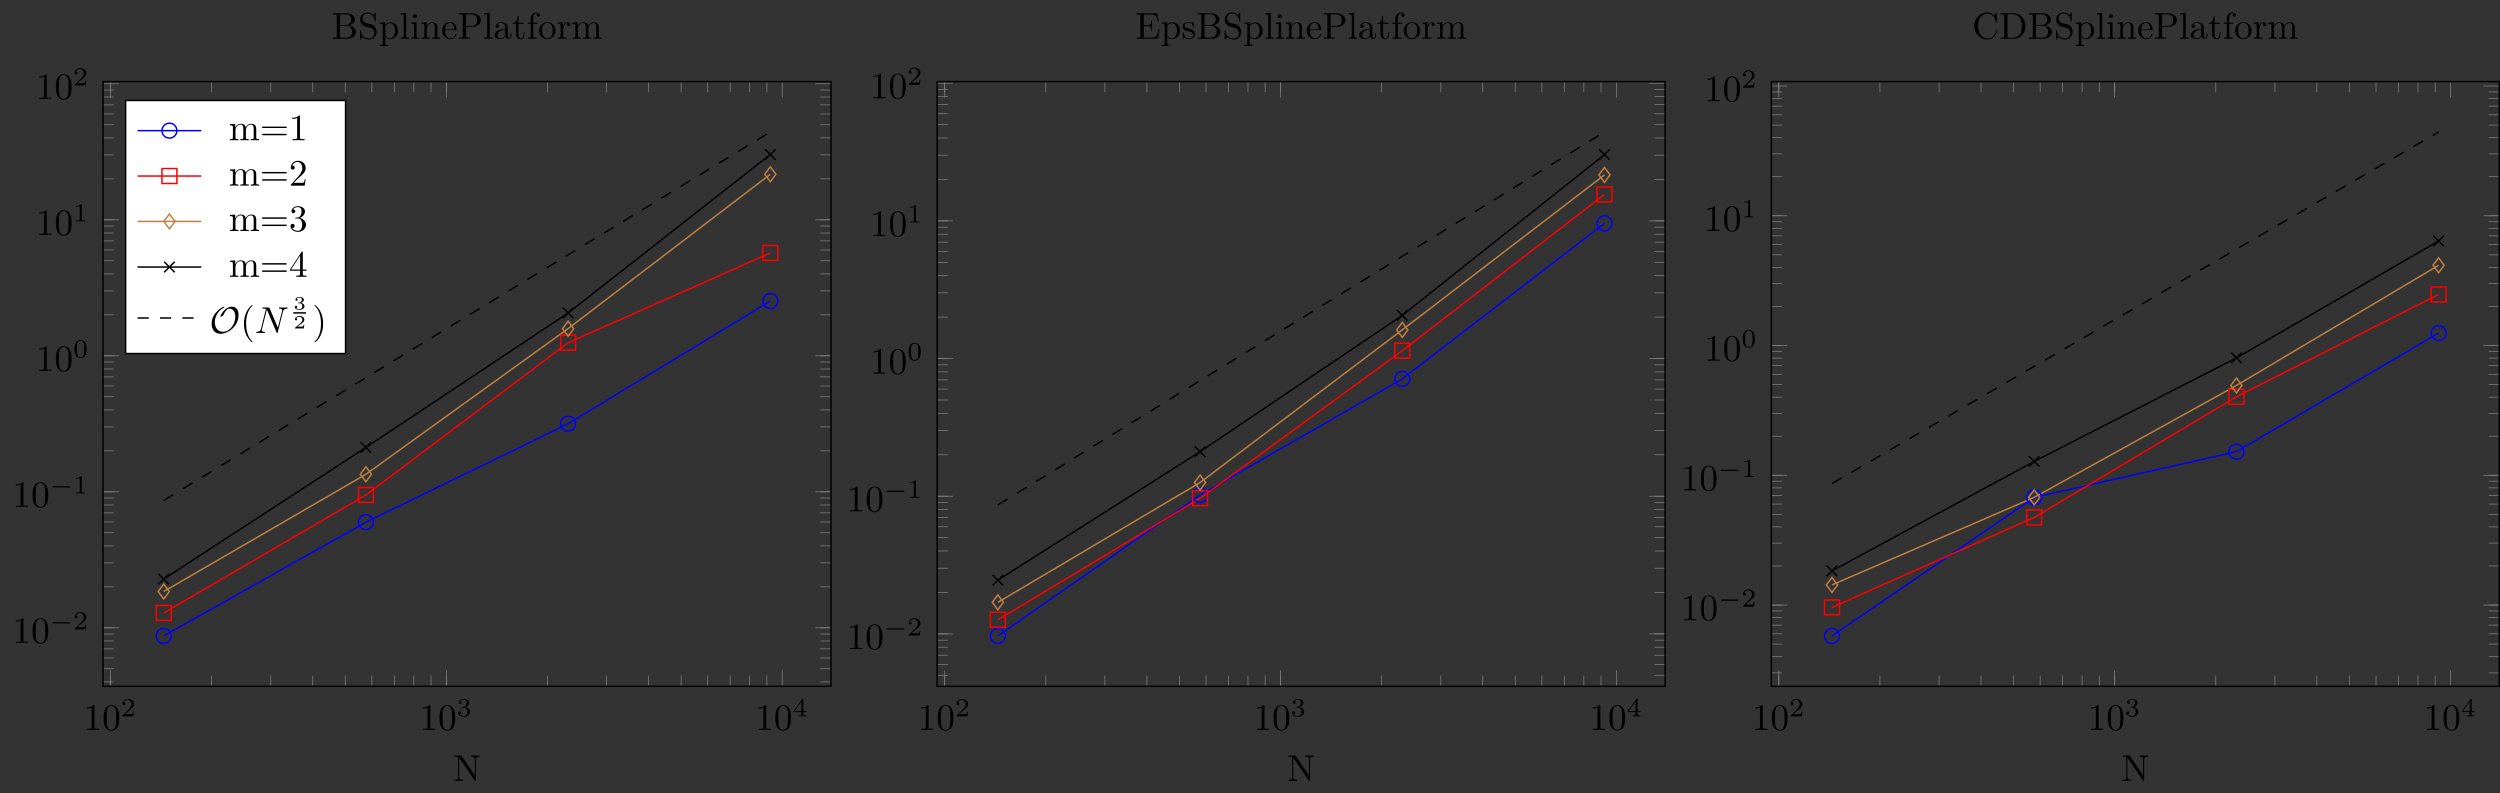 <?xml version="1.0" encoding="UTF-8"?>
<svg xmlns="http://www.w3.org/2000/svg" xmlns:xlink="http://www.w3.org/1999/xlink" width="667.211pt" height="211.764pt" viewBox="0 0 667.211 211.764" version="1.1">
<rect x="0" y="0" width="667.211" height="211.764" fill="#333333" stroke="none"/>
<defs>
<g>
<symbol overflow="visible" id="glyph0-0">
<path style="stroke:none;" d=""/>
</symbol>
<symbol overflow="visible" id="glyph0-1">
<path style="stroke:none;" d="M 2.938 -6.375 C 2.938 -6.625 2.938 -6.641 2.703 -6.641 C 2.078 -6 1.203 -6 0.891 -6 L 0.891 -5.688 C 1.094 -5.688 1.672 -5.688 2.188 -5.953 L 2.188 -0.781 C 2.188 -0.422 2.156 -0.312 1.266 -0.312 L 0.953 -0.312 L 0.953 0 C 1.297 -0.031 2.156 -0.031 2.562 -0.031 C 2.953 -0.031 3.828 -0.031 4.172 0 L 4.172 -0.312 L 3.859 -0.312 C 2.953 -0.312 2.938 -0.422 2.938 -0.781 Z M 2.938 -6.375 "/>
</symbol>
<symbol overflow="visible" id="glyph0-2">
<path style="stroke:none;" d="M 4.578 -3.188 C 4.578 -3.984 4.531 -4.781 4.188 -5.516 C 3.734 -6.484 2.906 -6.641 2.5 -6.641 C 1.891 -6.641 1.172 -6.375 0.75 -5.453 C 0.438 -4.766 0.391 -3.984 0.391 -3.188 C 0.391 -2.438 0.422 -1.547 0.844 -0.781 C 1.266 0.016 2 0.219 2.484 0.219 C 3.016 0.219 3.781 0.016 4.219 -0.938 C 4.531 -1.625 4.578 -2.406 4.578 -3.188 Z M 2.484 0 C 2.094 0 1.5 -0.25 1.328 -1.203 C 1.219 -1.797 1.219 -2.719 1.219 -3.312 C 1.219 -3.953 1.219 -4.609 1.297 -5.141 C 1.484 -6.328 2.234 -6.422 2.484 -6.422 C 2.812 -6.422 3.469 -6.234 3.656 -5.25 C 3.766 -4.688 3.766 -3.938 3.766 -3.312 C 3.766 -2.562 3.766 -1.891 3.656 -1.25 C 3.5 -0.297 2.938 0 2.484 0 Z M 2.484 0 "/>
</symbol>
<symbol overflow="visible" id="glyph0-3">
<path style="stroke:none;" d="M 3.297 2.391 C 3.297 2.359 3.297 2.344 3.125 2.172 C 1.891 0.922 1.562 -0.969 1.562 -2.5 C 1.562 -4.234 1.938 -5.969 3.172 -7.203 C 3.297 -7.328 3.297 -7.344 3.297 -7.375 C 3.297 -7.453 3.266 -7.484 3.203 -7.484 C 3.094 -7.484 2.203 -6.797 1.609 -5.531 C 1.109 -4.438 0.984 -3.328 0.984 -2.5 C 0.984 -1.719 1.094 -0.516 1.641 0.625 C 2.25 1.844 3.094 2.5 3.203 2.5 C 3.266 2.5 3.297 2.469 3.297 2.391 Z M 3.297 2.391 "/>
</symbol>
<symbol overflow="visible" id="glyph0-4">
<path style="stroke:none;" d="M 2.875 -2.5 C 2.875 -3.266 2.766 -4.469 2.219 -5.609 C 1.625 -6.828 0.766 -7.484 0.672 -7.484 C 0.609 -7.484 0.562 -7.438 0.562 -7.375 C 0.562 -7.344 0.562 -7.328 0.75 -7.141 C 1.734 -6.156 2.297 -4.578 2.297 -2.5 C 2.297 -0.781 1.938 0.969 0.703 2.219 C 0.562 2.344 0.562 2.359 0.562 2.391 C 0.562 2.453 0.609 2.5 0.672 2.5 C 0.766 2.5 1.672 1.812 2.25 0.547 C 2.766 -0.547 2.875 -1.656 2.875 -2.5 Z M 2.875 -2.5 "/>
</symbol>
<symbol overflow="visible" id="glyph1-0">
<path style="stroke:none;" d=""/>
</symbol>
<symbol overflow="visible" id="glyph1-1">
<path style="stroke:none;" d="M 3.516 -1.266 L 3.281 -1.266 C 3.266 -1.109 3.188 -0.703 3.094 -0.641 C 3.047 -0.594 2.516 -0.594 2.406 -0.594 L 1.125 -0.594 C 1.859 -1.234 2.109 -1.438 2.516 -1.766 C 3.031 -2.172 3.516 -2.609 3.516 -3.266 C 3.516 -4.109 2.781 -4.625 1.891 -4.625 C 1.031 -4.625 0.438 -4.016 0.438 -3.375 C 0.438 -3.031 0.734 -2.984 0.812 -2.984 C 0.969 -2.984 1.172 -3.109 1.172 -3.359 C 1.172 -3.484 1.125 -3.734 0.766 -3.734 C 0.984 -4.219 1.453 -4.375 1.781 -4.375 C 2.484 -4.375 2.844 -3.828 2.844 -3.266 C 2.844 -2.656 2.406 -2.188 2.188 -1.938 L 0.516 -0.266 C 0.438 -0.203 0.438 -0.188 0.438 0 L 3.312 0 Z M 3.516 -1.266 "/>
</symbol>
<symbol overflow="visible" id="glyph1-2">
<path style="stroke:none;" d="M 1.906 -2.328 C 2.453 -2.328 2.844 -1.953 2.844 -1.203 C 2.844 -0.344 2.328 -0.078 1.938 -0.078 C 1.656 -0.078 1.031 -0.156 0.75 -0.578 C 1.078 -0.578 1.156 -0.812 1.156 -0.969 C 1.156 -1.188 0.984 -1.344 0.766 -1.344 C 0.578 -1.344 0.375 -1.219 0.375 -0.938 C 0.375 -0.281 1.094 0.141 1.938 0.141 C 2.906 0.141 3.578 -0.516 3.578 -1.203 C 3.578 -1.75 3.141 -2.297 2.375 -2.453 C 3.094 -2.719 3.359 -3.234 3.359 -3.672 C 3.359 -4.219 2.734 -4.625 1.953 -4.625 C 1.188 -4.625 0.594 -4.25 0.594 -3.688 C 0.594 -3.453 0.75 -3.328 0.953 -3.328 C 1.172 -3.328 1.312 -3.484 1.312 -3.672 C 1.312 -3.875 1.172 -4.031 0.953 -4.047 C 1.203 -4.344 1.672 -4.422 1.938 -4.422 C 2.25 -4.422 2.688 -4.266 2.688 -3.672 C 2.688 -3.375 2.594 -3.047 2.406 -2.844 C 2.188 -2.578 1.984 -2.562 1.641 -2.531 C 1.469 -2.516 1.453 -2.516 1.422 -2.516 C 1.406 -2.516 1.344 -2.5 1.344 -2.422 C 1.344 -2.328 1.406 -2.328 1.531 -2.328 Z M 1.906 -2.328 "/>
</symbol>
<symbol overflow="visible" id="glyph1-3">
<path style="stroke:none;" d="M 3.688 -1.141 L 3.688 -1.391 L 2.906 -1.391 L 2.906 -4.5 C 2.906 -4.641 2.906 -4.703 2.766 -4.703 C 2.672 -4.703 2.641 -4.703 2.578 -4.594 L 0.266 -1.391 L 0.266 -1.141 L 2.328 -1.141 L 2.328 -0.578 C 2.328 -0.328 2.328 -0.25 1.75 -0.25 L 1.562 -0.25 L 1.562 0 C 1.922 -0.016 2.359 -0.031 2.609 -0.031 C 2.875 -0.031 3.312 -0.016 3.672 0 L 3.672 -0.25 L 3.484 -0.25 C 2.906 -0.25 2.906 -0.328 2.906 -0.578 L 2.906 -1.141 Z M 2.375 -3.938 L 2.375 -1.391 L 0.531 -1.391 Z M 2.375 -3.938 "/>
</symbol>
<symbol overflow="visible" id="glyph1-4">
<path style="stroke:none;" d="M 2.328 -4.438 C 2.328 -4.625 2.328 -4.625 2.125 -4.625 C 1.672 -4.188 1.047 -4.188 0.766 -4.188 L 0.766 -3.938 C 0.922 -3.938 1.391 -3.938 1.766 -4.125 L 1.766 -0.578 C 1.766 -0.344 1.766 -0.25 1.078 -0.25 L 0.812 -0.25 L 0.812 0 C 0.938 0 1.797 -0.031 2.047 -0.031 C 2.266 -0.031 3.141 0 3.297 0 L 3.297 -0.25 L 3.031 -0.25 C 2.328 -0.25 2.328 -0.344 2.328 -0.578 Z M 2.328 -4.438 "/>
</symbol>
<symbol overflow="visible" id="glyph1-5">
<path style="stroke:none;" d="M 3.594 -2.219 C 3.594 -2.984 3.5 -3.547 3.188 -4.031 C 2.969 -4.344 2.531 -4.625 1.984 -4.625 C 0.359 -4.625 0.359 -2.719 0.359 -2.219 C 0.359 -1.719 0.359 0.141 1.984 0.141 C 3.594 0.141 3.594 -1.719 3.594 -2.219 Z M 1.984 -0.062 C 1.656 -0.062 1.234 -0.25 1.094 -0.812 C 1 -1.219 1 -1.797 1 -2.312 C 1 -2.828 1 -3.359 1.094 -3.734 C 1.25 -4.281 1.688 -4.438 1.984 -4.438 C 2.359 -4.438 2.719 -4.203 2.844 -3.797 C 2.953 -3.422 2.969 -2.922 2.969 -2.312 C 2.969 -1.797 2.969 -1.281 2.875 -0.844 C 2.734 -0.203 2.266 -0.062 1.984 -0.062 Z M 1.984 -0.062 "/>
</symbol>
<symbol overflow="visible" id="glyph2-0">
<path style="stroke:none;" d=""/>
</symbol>
<symbol overflow="visible" id="glyph2-1">
<path style="stroke:none;" d="M 5.188 -1.578 C 5.297 -1.578 5.469 -1.578 5.469 -1.734 C 5.469 -1.922 5.297 -1.922 5.188 -1.922 L 1.031 -1.922 C 0.922 -1.922 0.75 -1.922 0.75 -1.75 C 0.75 -1.578 0.906 -1.578 1.031 -1.578 Z M 5.188 -1.578 "/>
</symbol>
<symbol overflow="visible" id="glyph3-0">
<path style="stroke:none;" d=""/>
</symbol>
<symbol overflow="visible" id="glyph3-1">
<path style="stroke:none;" d="M 7.141 -6.5 L 7.141 -6.812 L 5.969 -6.781 L 4.812 -6.812 L 4.812 -6.5 C 5.828 -6.5 5.828 -6.031 5.828 -5.766 L 5.828 -1.5 L 2.312 -6.672 C 2.219 -6.797 2.219 -6.812 2.031 -6.812 L 0.328 -6.812 L 0.328 -6.5 L 0.625 -6.5 C 0.766 -6.5 0.969 -6.484 1.109 -6.484 C 1.344 -6.453 1.359 -6.438 1.359 -6.25 L 1.359 -1.047 C 1.359 -0.781 1.359 -0.312 0.328 -0.312 L 0.328 0 L 1.5 -0.031 L 2.656 0 L 2.656 -0.312 C 1.641 -0.312 1.641 -0.781 1.641 -1.047 L 1.641 -6.234 C 1.688 -6.188 1.688 -6.172 1.734 -6.109 L 5.797 -0.125 C 5.891 -0.016 5.906 0 5.969 0 C 6.109 0 6.109 -0.062 6.109 -0.266 L 6.109 -5.766 C 6.109 -6.031 6.109 -6.5 7.141 -6.5 Z M 7.141 -6.5 "/>
</symbol>
<symbol overflow="visible" id="glyph3-2">
<path style="stroke:none;" d="M 6.484 -1.828 C 6.484 -2.688 5.672 -3.438 4.562 -3.562 C 5.531 -3.75 6.219 -4.391 6.219 -5.125 C 6.219 -5.984 5.297 -6.812 4 -6.812 L 0.359 -6.812 L 0.359 -6.5 L 0.594 -6.5 C 1.359 -6.5 1.391 -6.391 1.391 -6.031 L 1.391 -0.781 C 1.391 -0.422 1.359 -0.312 0.594 -0.312 L 0.359 -0.312 L 0.359 0 L 4.266 0 C 5.594 0 6.484 -0.891 6.484 -1.828 Z M 5.25 -5.125 C 5.25 -4.484 4.766 -3.656 3.656 -3.656 L 2.219 -3.656 L 2.219 -6.094 C 2.219 -6.438 2.234 -6.5 2.703 -6.5 L 3.938 -6.5 C 4.906 -6.5 5.25 -5.656 5.25 -5.125 Z M 5.5 -1.828 C 5.5 -1.125 4.969 -0.312 3.953 -0.312 L 2.703 -0.312 C 2.234 -0.312 2.219 -0.375 2.219 -0.703 L 2.219 -3.422 L 4.094 -3.422 C 5.078 -3.422 5.5 -2.5 5.5 -1.828 Z M 5.5 -1.828 "/>
</symbol>
<symbol overflow="visible" id="glyph3-3">
<path style="stroke:none;" d="M 4.969 -1.859 C 4.969 -2.844 4.312 -3.672 3.484 -3.875 L 2.203 -4.172 C 1.578 -4.328 1.203 -4.859 1.203 -5.438 C 1.203 -6.141 1.734 -6.75 2.516 -6.75 C 4.172 -6.75 4.391 -5.109 4.453 -4.672 C 4.469 -4.609 4.469 -4.547 4.578 -4.547 C 4.703 -4.547 4.703 -4.594 4.703 -4.781 L 4.703 -6.781 C 4.703 -6.953 4.703 -7.031 4.594 -7.031 C 4.531 -7.031 4.516 -7.016 4.453 -6.891 L 4.094 -6.328 C 3.797 -6.625 3.391 -7.031 2.5 -7.031 C 1.391 -7.031 0.562 -6.156 0.562 -5.094 C 0.562 -4.266 1.094 -3.531 1.859 -3.266 C 1.969 -3.234 2.484 -3.109 3.188 -2.938 C 3.453 -2.875 3.75 -2.797 4.031 -2.438 C 4.234 -2.172 4.344 -1.844 4.344 -1.516 C 4.344 -0.812 3.844 -0.094 3 -0.094 C 2.719 -0.094 1.953 -0.141 1.422 -0.625 C 0.844 -1.172 0.812 -1.797 0.812 -2.156 C 0.797 -2.266 0.719 -2.266 0.688 -2.266 C 0.562 -2.266 0.562 -2.188 0.562 -2.016 L 0.562 -0.016 C 0.562 0.156 0.562 0.219 0.672 0.219 C 0.734 0.219 0.75 0.203 0.812 0.094 C 0.812 0.094 0.844 0.047 1.172 -0.484 C 1.484 -0.141 2.125 0.219 3.016 0.219 C 4.172 0.219 4.969 -0.75 4.969 -1.859 Z M 4.969 -1.859 "/>
</symbol>
<symbol overflow="visible" id="glyph3-4">
<path style="stroke:none;" d="M 5.188 -2.156 C 5.188 -3.422 4.234 -4.406 3.109 -4.406 C 2.328 -4.406 1.906 -3.969 1.719 -3.75 L 1.719 -4.406 L 0.281 -4.297 L 0.281 -3.984 C 0.984 -3.984 1.062 -3.922 1.062 -3.484 L 1.062 1.172 C 1.062 1.625 0.953 1.625 0.281 1.625 L 0.281 1.938 L 1.391 1.906 L 2.516 1.938 L 2.516 1.625 C 1.859 1.625 1.75 1.625 1.75 1.172 L 1.75 -0.594 C 1.797 -0.422 2.219 0.109 2.969 0.109 C 4.156 0.109 5.188 -0.875 5.188 -2.156 Z M 4.359 -2.156 C 4.359 -0.953 3.672 -0.109 2.938 -0.109 C 2.531 -0.109 2.156 -0.312 1.891 -0.719 C 1.75 -0.922 1.75 -0.938 1.75 -1.141 L 1.75 -3.359 C 2.031 -3.875 2.516 -4.156 3.031 -4.156 C 3.766 -4.156 4.359 -3.281 4.359 -2.156 Z M 4.359 -2.156 "/>
</symbol>
<symbol overflow="visible" id="glyph3-5">
<path style="stroke:none;" d="M 2.547 0 L 2.547 -0.312 C 1.875 -0.312 1.766 -0.312 1.766 -0.75 L 1.766 -6.922 L 0.328 -6.812 L 0.328 -6.5 C 1.031 -6.5 1.109 -6.438 1.109 -5.938 L 1.109 -0.75 C 1.109 -0.312 1 -0.312 0.328 -0.312 L 0.328 0 L 1.438 -0.031 Z M 2.547 0 "/>
</symbol>
<symbol overflow="visible" id="glyph3-6">
<path style="stroke:none;" d="M 2.469 0 L 2.469 -0.312 C 1.797 -0.312 1.766 -0.359 1.766 -0.75 L 1.766 -4.406 L 0.375 -4.297 L 0.375 -3.984 C 1.016 -3.984 1.109 -3.922 1.109 -3.438 L 1.109 -0.75 C 1.109 -0.312 1 -0.312 0.328 -0.312 L 0.328 0 L 1.422 -0.031 C 1.781 -0.031 2.125 -0.016 2.469 0 Z M 1.906 -6.016 C 1.906 -6.297 1.688 -6.547 1.391 -6.547 C 1.047 -6.547 0.844 -6.266 0.844 -6.016 C 0.844 -5.75 1.078 -5.5 1.375 -5.5 C 1.719 -5.5 1.906 -5.766 1.906 -6.016 Z M 1.906 -6.016 "/>
</symbol>
<symbol overflow="visible" id="glyph3-7">
<path style="stroke:none;" d="M 5.328 0 L 5.328 -0.312 C 4.812 -0.312 4.562 -0.312 4.562 -0.609 L 4.562 -2.516 C 4.562 -3.375 4.562 -3.672 4.25 -4.031 C 4.109 -4.203 3.781 -4.406 3.203 -4.406 C 2.469 -4.406 2 -3.984 1.719 -3.359 L 1.719 -4.406 L 0.312 -4.297 L 0.312 -3.984 C 1.016 -3.984 1.094 -3.922 1.094 -3.422 L 1.094 -0.75 C 1.094 -0.312 0.984 -0.312 0.312 -0.312 L 0.312 0 L 1.453 -0.031 L 2.562 0 L 2.562 -0.312 C 1.891 -0.312 1.781 -0.312 1.781 -0.75 L 1.781 -2.594 C 1.781 -3.625 2.5 -4.188 3.125 -4.188 C 3.766 -4.188 3.875 -3.656 3.875 -3.078 L 3.875 -0.75 C 3.875 -0.312 3.766 -0.312 3.094 -0.312 L 3.094 0 L 4.219 -0.031 Z M 5.328 0 "/>
</symbol>
<symbol overflow="visible" id="glyph3-8">
<path style="stroke:none;" d="M 4.141 -1.188 C 4.141 -1.281 4.062 -1.312 4 -1.312 C 3.922 -1.312 3.891 -1.25 3.875 -1.172 C 3.531 -0.141 2.625 -0.141 2.531 -0.141 C 2.031 -0.141 1.641 -0.438 1.406 -0.812 C 1.109 -1.281 1.109 -1.938 1.109 -2.297 L 3.891 -2.297 C 4.109 -2.297 4.141 -2.297 4.141 -2.516 C 4.141 -3.5 3.594 -4.469 2.359 -4.469 C 1.203 -4.469 0.281 -3.438 0.281 -2.188 C 0.281 -0.859 1.328 0.109 2.469 0.109 C 3.688 0.109 4.141 -1 4.141 -1.188 Z M 3.484 -2.516 L 1.109 -2.516 C 1.172 -4 2.016 -4.25 2.359 -4.25 C 3.375 -4.25 3.484 -2.906 3.484 -2.516 Z M 3.484 -2.516 "/>
</symbol>
<symbol overflow="visible" id="glyph3-9">
<path style="stroke:none;" d="M 6.219 -4.953 C 6.219 -5.938 5.234 -6.812 3.875 -6.812 L 0.344 -6.812 L 0.344 -6.5 L 0.594 -6.5 C 1.359 -6.5 1.375 -6.391 1.375 -6.031 L 1.375 -0.781 C 1.375 -0.422 1.359 -0.312 0.594 -0.312 L 0.344 -0.312 L 0.344 0 C 0.703 -0.031 1.438 -0.031 1.812 -0.031 C 2.188 -0.031 2.938 -0.031 3.297 0 L 3.297 -0.312 L 3.047 -0.312 C 2.281 -0.312 2.266 -0.422 2.266 -0.781 L 2.266 -3.156 L 3.953 -3.156 C 5.141 -3.156 6.219 -3.953 6.219 -4.953 Z M 5.188 -4.953 C 5.188 -4.484 5.188 -3.406 3.609 -3.406 L 2.234 -3.406 L 2.234 -6.094 C 2.234 -6.438 2.25 -6.5 2.719 -6.5 L 3.609 -6.5 C 5.188 -6.5 5.188 -5.438 5.188 -4.953 Z M 5.188 -4.953 "/>
</symbol>
<symbol overflow="visible" id="glyph3-10">
<path style="stroke:none;" d="M 4.812 -0.891 L 4.812 -1.453 L 4.562 -1.453 L 4.562 -0.891 C 4.562 -0.312 4.312 -0.25 4.203 -0.25 C 3.875 -0.25 3.844 -0.703 3.844 -0.75 L 3.844 -2.734 C 3.844 -3.156 3.844 -3.547 3.484 -3.922 C 3.094 -4.312 2.594 -4.469 2.109 -4.469 C 1.297 -4.469 0.609 -4 0.609 -3.344 C 0.609 -3.047 0.812 -2.875 1.062 -2.875 C 1.344 -2.875 1.531 -3.078 1.531 -3.328 C 1.531 -3.453 1.469 -3.781 1.016 -3.781 C 1.281 -4.141 1.781 -4.25 2.094 -4.25 C 2.578 -4.25 3.156 -3.859 3.156 -2.969 L 3.156 -2.609 C 2.641 -2.578 1.938 -2.547 1.312 -2.25 C 0.562 -1.906 0.312 -1.391 0.312 -0.953 C 0.312 -0.141 1.281 0.109 1.906 0.109 C 2.578 0.109 3.031 -0.297 3.219 -0.75 C 3.266 -0.359 3.531 0.062 4 0.062 C 4.203 0.062 4.812 -0.078 4.812 -0.891 Z M 3.156 -1.391 C 3.156 -0.453 2.438 -0.109 1.984 -0.109 C 1.5 -0.109 1.094 -0.453 1.094 -0.953 C 1.094 -1.5 1.5 -2.328 3.156 -2.391 Z M 3.156 -1.391 "/>
</symbol>
<symbol overflow="visible" id="glyph3-11">
<path style="stroke:none;" d="M 3.312 -1.234 L 3.312 -1.797 L 3.062 -1.797 L 3.062 -1.25 C 3.062 -0.516 2.766 -0.141 2.391 -0.141 C 1.719 -0.141 1.719 -1.047 1.719 -1.219 L 1.719 -3.984 L 3.156 -3.984 L 3.156 -4.297 L 1.719 -4.297 L 1.719 -6.125 L 1.469 -6.125 C 1.469 -5.312 1.172 -4.25 0.188 -4.203 L 0.188 -3.984 L 1.031 -3.984 L 1.031 -1.234 C 1.031 -0.016 1.969 0.109 2.328 0.109 C 3.031 0.109 3.312 -0.594 3.312 -1.234 Z M 3.312 -1.234 "/>
</symbol>
<symbol overflow="visible" id="glyph3-12">
<path style="stroke:none;" d="M 3.562 -6.328 C 3.562 -6.703 3.188 -7.031 2.656 -7.031 C 1.969 -7.031 1.109 -6.5 1.109 -5.438 L 1.109 -4.297 L 0.328 -4.297 L 0.328 -3.984 L 1.109 -3.984 L 1.109 -0.75 C 1.109 -0.312 1 -0.312 0.344 -0.312 L 0.344 0 L 1.469 -0.031 C 1.875 -0.031 2.344 -0.031 2.734 0 L 2.734 -0.312 L 2.531 -0.312 C 1.797 -0.312 1.781 -0.422 1.781 -0.781 L 1.781 -3.984 L 2.906 -3.984 L 2.906 -4.297 L 1.75 -4.297 L 1.75 -5.453 C 1.75 -6.328 2.219 -6.812 2.656 -6.812 C 2.688 -6.812 2.844 -6.812 2.984 -6.734 C 2.875 -6.703 2.688 -6.562 2.688 -6.312 C 2.688 -6.094 2.844 -5.891 3.125 -5.891 C 3.406 -5.891 3.562 -6.094 3.562 -6.328 Z M 3.562 -6.328 "/>
</symbol>
<symbol overflow="visible" id="glyph3-13">
<path style="stroke:none;" d="M 4.688 -2.141 C 4.688 -3.406 3.703 -4.469 2.5 -4.469 C 1.25 -4.469 0.281 -3.375 0.281 -2.141 C 0.281 -0.844 1.312 0.109 2.484 0.109 C 3.688 0.109 4.688 -0.875 4.688 -2.141 Z M 3.875 -2.219 C 3.875 -1.859 3.875 -1.312 3.656 -0.875 C 3.422 -0.422 2.984 -0.141 2.5 -0.141 C 2.062 -0.141 1.625 -0.344 1.359 -0.812 C 1.109 -1.25 1.109 -1.859 1.109 -2.219 C 1.109 -2.609 1.109 -3.141 1.344 -3.578 C 1.609 -4.031 2.078 -4.25 2.484 -4.25 C 2.922 -4.25 3.344 -4.031 3.609 -3.594 C 3.875 -3.172 3.875 -2.594 3.875 -2.219 Z M 3.875 -2.219 "/>
</symbol>
<symbol overflow="visible" id="glyph3-14">
<path style="stroke:none;" d="M 3.625 -3.797 C 3.625 -4.109 3.312 -4.406 2.891 -4.406 C 2.156 -4.406 1.797 -3.734 1.672 -3.312 L 1.672 -4.406 L 0.281 -4.297 L 0.281 -3.984 C 0.984 -3.984 1.062 -3.922 1.062 -3.422 L 1.062 -0.75 C 1.062 -0.312 0.953 -0.312 0.281 -0.312 L 0.281 0 L 1.422 -0.031 C 1.812 -0.031 2.281 -0.031 2.688 0 L 2.688 -0.312 L 2.469 -0.312 C 1.734 -0.312 1.719 -0.422 1.719 -0.781 L 1.719 -2.312 C 1.719 -3.297 2.141 -4.188 2.891 -4.188 C 2.953 -4.188 2.984 -4.188 3 -4.172 C 2.969 -4.172 2.766 -4.047 2.766 -3.781 C 2.766 -3.516 2.984 -3.359 3.203 -3.359 C 3.375 -3.359 3.625 -3.484 3.625 -3.797 Z M 3.625 -3.797 "/>
</symbol>
<symbol overflow="visible" id="glyph3-15">
<path style="stroke:none;" d="M 8.109 0 L 8.109 -0.312 C 7.594 -0.312 7.344 -0.312 7.328 -0.609 L 7.328 -2.516 C 7.328 -3.375 7.328 -3.672 7.016 -4.031 C 6.875 -4.203 6.547 -4.406 5.969 -4.406 C 5.141 -4.406 4.688 -3.812 4.531 -3.422 C 4.391 -4.297 3.656 -4.406 3.203 -4.406 C 2.469 -4.406 2 -3.984 1.719 -3.359 L 1.719 -4.406 L 0.312 -4.297 L 0.312 -3.984 C 1.016 -3.984 1.094 -3.922 1.094 -3.422 L 1.094 -0.75 C 1.094 -0.312 0.984 -0.312 0.312 -0.312 L 0.312 0 L 1.453 -0.031 L 2.562 0 L 2.562 -0.312 C 1.891 -0.312 1.781 -0.312 1.781 -0.75 L 1.781 -2.594 C 1.781 -3.625 2.5 -4.188 3.125 -4.188 C 3.766 -4.188 3.875 -3.656 3.875 -3.078 L 3.875 -0.75 C 3.875 -0.312 3.766 -0.312 3.094 -0.312 L 3.094 0 L 4.219 -0.031 L 5.328 0 L 5.328 -0.312 C 4.672 -0.312 4.562 -0.312 4.562 -0.75 L 4.562 -2.594 C 4.562 -3.625 5.266 -4.188 5.906 -4.188 C 6.531 -4.188 6.641 -3.656 6.641 -3.078 L 6.641 -0.75 C 6.641 -0.312 6.531 -0.312 5.859 -0.312 L 5.859 0 L 6.984 -0.031 Z M 8.109 0 "/>
</symbol>
<symbol overflow="visible" id="glyph3-16">
<path style="stroke:none;" d="M 7.188 -3.453 C 7.188 -3.656 7 -3.656 6.859 -3.656 L 0.891 -3.656 C 0.75 -3.656 0.562 -3.656 0.562 -3.453 C 0.562 -3.266 0.75 -3.266 0.891 -3.266 L 6.844 -3.266 C 7 -3.266 7.188 -3.266 7.188 -3.453 Z M 7.188 -1.531 C 7.188 -1.719 7 -1.719 6.844 -1.719 L 0.891 -1.719 C 0.75 -1.719 0.562 -1.719 0.562 -1.531 C 0.562 -1.328 0.75 -1.328 0.891 -1.328 L 6.859 -1.328 C 7 -1.328 7.188 -1.328 7.188 -1.531 Z M 7.188 -1.531 "/>
</symbol>
<symbol overflow="visible" id="glyph3-17">
<path style="stroke:none;" d="M 4.172 0 L 4.172 -0.312 L 3.859 -0.312 C 2.953 -0.312 2.938 -0.422 2.938 -0.781 L 2.938 -6.375 C 2.938 -6.625 2.938 -6.641 2.703 -6.641 C 2.078 -6 1.203 -6 0.891 -6 L 0.891 -5.688 C 1.094 -5.688 1.672 -5.688 2.188 -5.953 L 2.188 -0.781 C 2.188 -0.422 2.156 -0.312 1.266 -0.312 L 0.953 -0.312 L 0.953 0 C 1.297 -0.031 2.156 -0.031 2.562 -0.031 C 2.953 -0.031 3.828 -0.031 4.172 0 Z M 4.172 0 "/>
</symbol>
<symbol overflow="visible" id="glyph3-18">
<path style="stroke:none;" d="M 4.469 -1.734 L 4.234 -1.734 C 4.172 -1.438 4.109 -1 4 -0.844 C 3.938 -0.766 3.281 -0.766 3.062 -0.766 L 1.266 -0.766 L 2.328 -1.797 C 3.875 -3.172 4.469 -3.703 4.469 -4.703 C 4.469 -5.844 3.578 -6.641 2.359 -6.641 C 1.234 -6.641 0.5 -5.719 0.5 -4.828 C 0.5 -4.281 1 -4.281 1.031 -4.281 C 1.203 -4.281 1.547 -4.391 1.547 -4.812 C 1.547 -5.062 1.359 -5.328 1.016 -5.328 C 0.938 -5.328 0.922 -5.328 0.891 -5.312 C 1.109 -5.969 1.656 -6.328 2.234 -6.328 C 3.141 -6.328 3.562 -5.516 3.562 -4.703 C 3.562 -3.906 3.078 -3.125 2.516 -2.5 L 0.609 -0.375 C 0.5 -0.266 0.5 -0.234 0.5 0 L 4.203 0 Z M 4.469 -1.734 "/>
</symbol>
<symbol overflow="visible" id="glyph3-19">
<path style="stroke:none;" d="M 4.562 -1.703 C 4.562 -2.516 3.922 -3.297 2.891 -3.516 C 3.703 -3.781 4.281 -4.469 4.281 -5.266 C 4.281 -6.078 3.406 -6.641 2.453 -6.641 C 1.453 -6.641 0.688 -6.047 0.688 -5.281 C 0.688 -4.953 0.906 -4.766 1.203 -4.766 C 1.5 -4.766 1.703 -4.984 1.703 -5.281 C 1.703 -5.766 1.234 -5.766 1.094 -5.766 C 1.391 -6.266 2.047 -6.391 2.406 -6.391 C 2.828 -6.391 3.375 -6.172 3.375 -5.281 C 3.375 -5.156 3.344 -4.578 3.094 -4.141 C 2.797 -3.656 2.453 -3.625 2.203 -3.625 C 2.125 -3.609 1.891 -3.594 1.812 -3.594 C 1.734 -3.578 1.672 -3.562 1.672 -3.469 C 1.672 -3.359 1.734 -3.359 1.906 -3.359 L 2.344 -3.359 C 3.156 -3.359 3.531 -2.688 3.531 -1.703 C 3.531 -0.344 2.844 -0.062 2.406 -0.062 C 1.969 -0.062 1.219 -0.234 0.875 -0.812 C 1.219 -0.766 1.531 -0.984 1.531 -1.359 C 1.531 -1.719 1.266 -1.922 0.984 -1.922 C 0.734 -1.922 0.422 -1.781 0.422 -1.344 C 0.422 -0.438 1.344 0.219 2.438 0.219 C 3.656 0.219 4.562 -0.688 4.562 -1.703 Z M 4.562 -1.703 "/>
</symbol>
<symbol overflow="visible" id="glyph3-20">
<path style="stroke:none;" d="M 4.688 -1.641 L 4.688 -1.953 L 3.703 -1.953 L 3.703 -6.484 C 3.703 -6.688 3.703 -6.75 3.531 -6.75 C 3.453 -6.75 3.422 -6.75 3.344 -6.625 L 0.281 -1.953 L 0.281 -1.641 L 2.938 -1.641 L 2.938 -0.781 C 2.938 -0.422 2.906 -0.312 2.172 -0.312 L 1.969 -0.312 L 1.969 0 C 2.375 -0.031 2.891 -0.031 3.312 -0.031 C 3.734 -0.031 4.25 -0.031 4.672 0 L 4.672 -0.312 L 4.453 -0.312 C 3.719 -0.312 3.703 -0.422 3.703 -0.781 L 3.703 -1.641 Z M 2.984 -1.953 L 0.562 -1.953 L 2.984 -5.672 Z M 2.984 -1.953 "/>
</symbol>
<symbol overflow="visible" id="glyph3-21">
<path style="stroke:none;" d="M 6.5 -2.578 L 6.25 -2.578 C 6 -1.031 5.766 -0.312 4.062 -0.312 L 2.734 -0.312 C 2.266 -0.312 2.25 -0.375 2.25 -0.703 L 2.25 -3.375 L 3.141 -3.375 C 4.109 -3.375 4.219 -3.047 4.219 -2.203 L 4.469 -2.203 L 4.469 -4.844 L 4.219 -4.844 C 4.219 -3.984 4.109 -3.672 3.141 -3.672 L 2.25 -3.672 L 2.25 -6.078 C 2.25 -6.406 2.266 -6.469 2.734 -6.469 L 4.016 -6.469 C 5.547 -6.469 5.812 -5.922 5.969 -4.531 L 6.219 -4.531 L 5.938 -6.781 L 0.328 -6.781 L 0.328 -6.469 L 0.562 -6.469 C 1.328 -6.469 1.359 -6.359 1.359 -6 L 1.359 -0.781 C 1.359 -0.422 1.328 -0.312 0.562 -0.312 L 0.328 -0.312 L 0.328 0 L 6.078 0 Z M 6.5 -2.578 "/>
</symbol>
<symbol overflow="visible" id="glyph3-22">
<path style="stroke:none;" d="M 3.594 -1.281 C 3.594 -1.797 3.297 -2.109 3.172 -2.219 C 2.844 -2.547 2.453 -2.625 2.031 -2.703 C 1.469 -2.812 0.812 -2.938 0.812 -3.516 C 0.812 -3.875 1.062 -4.281 1.922 -4.281 C 3.016 -4.281 3.078 -3.375 3.094 -3.078 C 3.094 -2.984 3.203 -2.984 3.203 -2.984 C 3.344 -2.984 3.344 -3.031 3.344 -3.219 L 3.344 -4.234 C 3.344 -4.391 3.344 -4.469 3.234 -4.469 C 3.188 -4.469 3.156 -4.469 3.031 -4.344 C 3 -4.312 2.906 -4.219 2.859 -4.188 C 2.484 -4.469 2.078 -4.469 1.922 -4.469 C 0.703 -4.469 0.328 -3.797 0.328 -3.234 C 0.328 -2.891 0.484 -2.609 0.75 -2.391 C 1.078 -2.141 1.359 -2.078 2.078 -1.938 C 2.297 -1.891 3.109 -1.734 3.109 -1.016 C 3.109 -0.516 2.766 -0.109 1.984 -0.109 C 1.141 -0.109 0.781 -0.672 0.594 -1.531 C 0.562 -1.656 0.562 -1.688 0.453 -1.688 C 0.328 -1.688 0.328 -1.625 0.328 -1.453 L 0.328 -0.125 C 0.328 0.047 0.328 0.109 0.438 0.109 C 0.484 0.109 0.5 0.094 0.688 -0.094 C 0.703 -0.109 0.703 -0.125 0.891 -0.312 C 1.328 0.094 1.781 0.109 1.984 0.109 C 3.125 0.109 3.594 -0.562 3.594 -1.281 Z M 3.594 -1.281 "/>
</symbol>
<symbol overflow="visible" id="glyph3-23">
<path style="stroke:none;" d="M 6.625 -2.328 C 6.625 -2.422 6.625 -2.5 6.5 -2.5 C 6.391 -2.5 6.391 -2.438 6.375 -2.328 C 6.297 -0.906 5.234 -0.094 4.141 -0.094 C 3.531 -0.094 1.578 -0.422 1.578 -3.406 C 1.578 -6.375 3.531 -6.719 4.141 -6.719 C 5.219 -6.719 6.109 -5.812 6.312 -4.359 C 6.328 -4.219 6.328 -4.188 6.469 -4.188 C 6.625 -4.188 6.625 -4.219 6.625 -4.422 L 6.625 -6.781 C 6.625 -6.953 6.625 -7.031 6.516 -7.031 C 6.484 -7.031 6.438 -7.031 6.359 -6.906 L 5.859 -6.172 C 5.5 -6.531 4.984 -7.031 4.031 -7.031 C 2.156 -7.031 0.562 -5.438 0.562 -3.406 C 0.562 -1.344 2.172 0.219 4.031 0.219 C 5.656 0.219 6.625 -1.172 6.625 -2.328 Z M 6.625 -2.328 "/>
</symbol>
<symbol overflow="visible" id="glyph3-24">
<path style="stroke:none;" d="M 7.047 -3.344 C 7.047 -5.25 5.703 -6.812 4 -6.812 L 0.344 -6.812 L 0.344 -6.5 L 0.594 -6.5 C 1.359 -6.5 1.375 -6.391 1.375 -6.031 L 1.375 -0.781 C 1.375 -0.422 1.359 -0.312 0.594 -0.312 L 0.344 -0.312 L 0.344 0 L 4 0 C 5.672 0 7.047 -1.469 7.047 -3.344 Z M 6.047 -3.344 C 6.047 -2.25 5.859 -1.641 5.5 -1.156 C 5.297 -0.891 4.734 -0.312 3.734 -0.312 L 2.719 -0.312 C 2.25 -0.312 2.234 -0.375 2.234 -0.703 L 2.234 -6.094 C 2.234 -6.438 2.25 -6.5 2.719 -6.5 L 3.719 -6.5 C 4.344 -6.5 5.031 -6.281 5.531 -5.578 C 5.969 -4.984 6.047 -4.125 6.047 -3.344 Z M 6.047 -3.344 "/>
</symbol>
<symbol overflow="visible" id="glyph4-0">
<path style="stroke:none;" d=""/>
</symbol>
<symbol overflow="visible" id="glyph4-1">
<path style="stroke:none;" d="M 7.75 -4.812 C 7.75 -6.078 7.188 -7.031 5.969 -7.031 C 4.938 -7.031 4.062 -6.188 3.984 -6.125 C 3.188 -5.344 2.891 -4.453 2.891 -4.422 C 2.891 -4.359 2.938 -4.359 2.984 -4.359 C 3.188 -4.359 3.344 -4.453 3.484 -4.562 C 3.672 -4.688 3.672 -4.719 3.781 -4.953 C 3.875 -5.156 4.109 -5.641 4.469 -6.062 C 4.719 -6.328 4.922 -6.484 5.312 -6.484 C 6.281 -6.484 6.891 -5.688 6.891 -4.375 C 6.891 -2.344 5.453 -0.328 3.609 -0.328 C 2.188 -0.328 1.422 -1.453 1.422 -2.875 C 1.422 -4.234 2.109 -5.734 3.562 -6.594 C 3.672 -6.656 3.969 -6.828 3.969 -6.953 C 3.969 -7.031 3.891 -7.031 3.875 -7.031 C 3.516 -7.031 0.562 -5.438 0.562 -2.453 C 0.562 -1.062 1.297 0.219 2.953 0.219 C 4.891 0.219 7.75 -1.734 7.75 -4.812 Z M 7.75 -4.812 "/>
</symbol>
<symbol overflow="visible" id="glyph5-0">
<path style="stroke:none;" d=""/>
</symbol>
<symbol overflow="visible" id="glyph5-1">
<path style="stroke:none;" d="M 7.531 -5.766 C 7.641 -6.156 7.812 -6.469 8.609 -6.5 C 8.656 -6.5 8.781 -6.516 8.781 -6.703 C 8.781 -6.703 8.781 -6.812 8.656 -6.812 C 8.328 -6.812 7.969 -6.781 7.641 -6.781 C 7.312 -6.781 6.953 -6.812 6.625 -6.812 C 6.562 -6.812 6.453 -6.812 6.453 -6.609 C 6.453 -6.5 6.547 -6.5 6.625 -6.5 C 7.203 -6.484 7.312 -6.281 7.312 -6.062 C 7.312 -6.031 7.281 -5.875 7.281 -5.859 L 6.156 -1.422 L 3.953 -6.625 C 3.875 -6.797 3.875 -6.812 3.641 -6.812 L 2.297 -6.812 C 2.109 -6.812 2.016 -6.812 2.016 -6.609 C 2.016 -6.5 2.109 -6.5 2.297 -6.5 C 2.344 -6.5 2.969 -6.5 2.969 -6.406 L 1.641 -1.062 C 1.531 -0.656 1.359 -0.344 0.562 -0.312 C 0.5 -0.312 0.391 -0.297 0.391 -0.109 C 0.391 -0.047 0.438 0 0.516 0 C 0.844 0 1.188 -0.031 1.516 -0.031 C 1.859 -0.031 2.219 0 2.547 0 C 2.594 0 2.719 0 2.719 -0.203 C 2.719 -0.297 2.625 -0.312 2.516 -0.312 C 1.938 -0.328 1.859 -0.547 1.859 -0.75 C 1.859 -0.812 1.875 -0.875 1.906 -0.984 L 3.219 -6.234 C 3.266 -6.188 3.266 -6.156 3.312 -6.062 L 5.797 -0.188 C 5.859 -0.016 5.891 0 5.984 0 C 6.094 0 6.094 -0.031 6.141 -0.203 Z M 7.531 -5.766 "/>
</symbol>
<symbol overflow="visible" id="glyph6-0">
<path style="stroke:none;" d=""/>
</symbol>
<symbol overflow="visible" id="glyph6-1">
<path style="stroke:none;" d="M 1.641 -1.656 C 2.109 -1.656 2.406 -1.359 2.406 -0.875 C 2.406 -0.359 2.094 -0.094 1.656 -0.094 C 1.594 -0.094 1 -0.094 0.75 -0.359 C 0.953 -0.391 1.016 -0.531 1.016 -0.656 C 1.016 -0.844 0.875 -0.969 0.703 -0.969 C 0.547 -0.969 0.406 -0.859 0.406 -0.641 C 0.406 -0.125 0.984 0.109 1.672 0.109 C 2.484 0.109 2.984 -0.391 2.984 -0.875 C 2.984 -1.281 2.625 -1.625 2.062 -1.75 C 2.656 -1.953 2.812 -2.328 2.812 -2.609 C 2.812 -3.016 2.312 -3.312 1.688 -3.312 C 1.062 -3.312 0.578 -3.062 0.578 -2.609 C 0.578 -2.375 0.766 -2.312 0.859 -2.312 C 1 -2.312 1.141 -2.422 1.141 -2.609 C 1.141 -2.719 1.078 -2.859 0.906 -2.891 C 1.109 -3.109 1.562 -3.125 1.672 -3.125 C 2.031 -3.125 2.281 -2.953 2.281 -2.609 C 2.281 -2.312 2.094 -1.859 1.578 -1.828 C 1.438 -1.828 1.422 -1.828 1.281 -1.812 C 1.234 -1.812 1.172 -1.812 1.172 -1.734 C 1.172 -1.656 1.219 -1.656 1.312 -1.656 Z M 1.641 -1.656 "/>
</symbol>
<symbol overflow="visible" id="glyph6-2">
<path style="stroke:none;" d="M 2.938 -0.969 L 2.719 -0.969 C 2.719 -0.875 2.656 -0.562 2.578 -0.516 C 2.547 -0.484 2.125 -0.484 2.047 -0.484 L 1.078 -0.484 C 1.406 -0.719 1.766 -1 2.062 -1.203 C 2.516 -1.516 2.938 -1.797 2.938 -2.328 C 2.938 -2.969 2.328 -3.312 1.625 -3.312 C 0.953 -3.312 0.453 -2.938 0.453 -2.438 C 0.453 -2.188 0.672 -2.141 0.75 -2.141 C 0.875 -2.141 1.031 -2.234 1.031 -2.438 C 1.031 -2.609 0.906 -2.719 0.75 -2.719 C 0.891 -2.953 1.188 -3.094 1.516 -3.094 C 2 -3.094 2.406 -2.812 2.406 -2.328 C 2.406 -1.906 2.109 -1.578 1.734 -1.266 L 0.516 -0.234 C 0.469 -0.188 0.453 -0.188 0.453 -0.156 L 0.453 0 L 2.766 0 Z M 2.938 -0.969 "/>
</symbol>
</g>
<clipPath id="clip1">
  <path d="M 472 24 L 667.211 24 L 667.211 180 L 472 180 Z M 472 24 "/>
</clipPath>
<clipPath id="clip2">
  <path d="M 472 22 L 667.211 22 L 667.211 162 L 472 162 Z M 472 22 "/>
</clipPath>
<clipPath id="clip3">
  <path d="M 472 21 L 667.211 21 L 667.211 184 L 472 184 Z M 472 21 "/>
</clipPath>
</defs>
<g id="surface1">
<path style="fill:none;stroke-width:0.199;stroke-linecap:butt;stroke-linejoin:miter;stroke:rgb(50%,50%,50%);stroke-opacity:1;stroke-miterlimit:10;" d="M 179.269 -88.21 L 179.269 -85.378 M 206.249 -88.21 L 206.249 -85.378 M 222.035 -88.21 L 222.035 -85.378 M 233.234 -88.21 L 233.234 -85.378 M 241.917 -88.21 L 241.917 -85.378 M 249.015 -88.21 L 249.015 -85.378 M 255.015 -88.21 L 255.015 -85.378 M 260.214 -88.21 L 260.214 -85.378 M 264.8 -88.21 L 264.8 -85.378 M 268.902 -88.21 L 268.902 -85.378 M 295.882 -88.21 L 295.882 -85.378 M 311.667 -88.21 L 311.667 -85.378 M 322.867 -88.21 L 322.867 -85.378 M 331.554 -88.21 L 331.554 -85.378 M 338.652 -88.21 L 338.652 -85.378 M 344.652 -88.21 L 344.652 -85.378 M 349.847 -88.21 L 349.847 -85.378 M 354.433 -88.21 L 354.433 -85.378 M 179.269 73.185 L 179.269 70.349 M 206.249 73.185 L 206.249 70.349 M 222.035 73.185 L 222.035 70.349 M 233.234 73.185 L 233.234 70.349 M 241.917 73.185 L 241.917 70.349 M 249.015 73.185 L 249.015 70.349 M 255.015 73.185 L 255.015 70.349 M 260.214 73.185 L 260.214 70.349 M 264.8 73.185 L 264.8 70.349 M 268.902 73.185 L 268.902 70.349 M 295.882 73.185 L 295.882 70.349 M 311.667 73.185 L 311.667 70.349 M 322.867 73.185 L 322.867 70.349 M 331.554 73.185 L 331.554 70.349 M 338.652 73.185 L 338.652 70.349 M 344.652 73.185 L 344.652 70.349 M 349.847 73.185 L 349.847 70.349 M 354.433 73.185 L 354.433 70.349 " transform="matrix(1,0,0,-1,-149.769,94.958)"/>
<path style="fill:none;stroke-width:0.199;stroke-linecap:butt;stroke-linejoin:miter;stroke:rgb(50%,50%,50%);stroke-opacity:1;stroke-miterlimit:10;" d="M 179.269 -88.21 L 179.269 -83.96 M 268.902 -88.21 L 268.902 -83.96 M 358.535 -88.21 L 358.535 -83.96 M 179.269 73.185 L 179.269 68.931 M 268.902 73.185 L 268.902 68.931 M 358.535 73.185 L 358.535 68.931 " transform="matrix(1,0,0,-1,-149.769,94.958)"/>
<path style="fill:none;stroke-width:0.199;stroke-linecap:butt;stroke-linejoin:miter;stroke:rgb(50%,50%,50%);stroke-opacity:1;stroke-miterlimit:10;" d="M 177.269 -87.034 L 180.093 -87.034 M 177.269 -83.519 L 180.093 -83.519 M 177.269 -80.644 L 180.093 -80.644 M 177.269 -78.214 L 180.093 -78.214 M 177.269 -76.108 L 180.093 -76.108 M 177.269 -74.253 L 180.093 -74.253 M 177.269 -72.589 L 180.093 -72.589 M 177.269 -61.663 L 180.093 -61.663 M 177.269 -55.272 L 180.093 -55.272 M 177.269 -50.737 L 180.093 -50.737 M 177.269 -47.222 L 180.093 -47.222 M 177.269 -44.347 L 180.093 -44.347 M 177.269 -41.917 L 180.093 -41.917 M 177.269 -39.812 L 180.093 -39.812 M 177.269 -37.956 L 180.093 -37.956 M 177.269 -36.296 L 180.093 -36.296 M 177.269 -25.37 L 180.093 -25.37 M 177.269 -18.98 L 180.093 -18.98 M 177.269 -14.444 L 180.093 -14.444 M 177.269 -10.925 L 180.093 -10.925 M 177.269 -8.054 L 180.093 -8.054 M 177.269 -5.624 L 180.093 -5.624 M 177.269 -3.519 L 180.093 -3.519 M 177.269 -1.659 L 180.093 -1.659 M 177.269 0.001 L 180.093 0.001 M 177.269 10.927 L 180.093 10.927 M 177.269 17.317 L 180.093 17.317 M 177.269 21.853 L 180.093 21.853 M 177.269 25.368 L 180.093 25.368 M 177.269 28.243 L 180.093 28.243 M 177.269 30.673 L 180.093 30.673 M 177.269 32.778 L 180.093 32.778 M 177.269 34.634 L 180.093 34.634 M 177.269 36.294 L 180.093 36.294 M 177.269 47.22 L 180.093 47.22 M 177.269 53.614 L 180.093 53.614 M 177.269 58.145 L 180.093 58.145 M 177.269 61.665 L 180.093 61.665 M 177.269 64.54 L 180.093 64.54 M 177.269 66.97 L 180.093 66.97 M 177.269 69.075 L 180.093 69.075 M 177.269 70.931 L 180.093 70.931 M 371.546 -87.034 L 368.722 -87.034 M 371.546 -83.519 L 368.722 -83.519 M 371.546 -80.644 L 368.722 -80.644 M 371.546 -78.214 L 368.722 -78.214 M 371.546 -76.108 L 368.722 -76.108 M 371.546 -74.253 L 368.722 -74.253 M 371.546 -72.589 L 368.722 -72.589 M 371.546 -61.663 L 368.722 -61.663 M 371.546 -55.272 L 368.722 -55.272 M 371.546 -50.737 L 368.722 -50.737 M 371.546 -47.222 L 368.722 -47.222 M 371.546 -44.347 L 368.722 -44.347 M 371.546 -41.917 L 368.722 -41.917 M 371.546 -39.812 L 368.722 -39.812 M 371.546 -37.956 L 368.722 -37.956 M 371.546 -36.296 L 368.722 -36.296 M 371.546 -25.37 L 368.722 -25.37 M 371.546 -18.98 L 368.722 -18.98 M 371.546 -14.444 L 368.722 -14.444 M 371.546 -10.925 L 368.722 -10.925 M 371.546 -8.054 L 368.722 -8.054 M 371.546 -5.624 L 368.722 -5.624 M 371.546 -3.519 L 368.722 -3.519 M 371.546 -1.659 L 368.722 -1.659 M 371.546 0.001 L 368.722 0.001 M 371.546 10.927 L 368.722 10.927 M 371.546 17.317 L 368.722 17.317 M 371.546 21.853 L 368.722 21.853 M 371.546 25.368 L 368.722 25.368 M 371.546 28.243 L 368.722 28.243 M 371.546 30.673 L 368.722 30.673 M 371.546 32.778 L 368.722 32.778 M 371.546 34.634 L 368.722 34.634 M 371.546 36.294 L 368.722 36.294 M 371.546 47.22 L 368.722 47.22 M 371.546 53.614 L 368.722 53.614 M 371.546 58.145 L 368.722 58.145 M 371.546 61.665 L 368.722 61.665 M 371.546 64.54 L 368.722 64.54 M 371.546 66.97 L 368.722 66.97 M 371.546 69.075 L 368.722 69.075 M 371.546 70.931 L 368.722 70.931 " transform="matrix(1,0,0,-1,-149.769,94.958)"/>
<path style="fill:none;stroke-width:0.199;stroke-linecap:butt;stroke-linejoin:miter;stroke:rgb(50%,50%,50%);stroke-opacity:1;stroke-miterlimit:10;" d="M 177.269 -72.589 L 181.507 -72.589 M 177.269 -36.296 L 181.507 -36.296 M 177.269 0.001 L 181.507 0.001 M 177.269 36.294 L 181.507 36.294 M 177.269 72.591 L 181.507 72.591 M 371.546 -72.589 L 367.312 -72.589 M 371.546 -36.296 L 367.312 -36.296 M 371.546 0.001 L 367.312 0.001 M 371.546 36.294 L 367.312 36.294 M 371.546 72.591 L 367.312 72.591 " transform="matrix(1,0,0,-1,-149.769,94.958)"/>
<path style="fill:none;stroke-width:0.399;stroke-linecap:butt;stroke-linejoin:miter;stroke:rgb(0%,0%,0%);stroke-opacity:1;stroke-miterlimit:10;" d="M 177.269 -88.21 L 177.269 73.185 L 371.546 73.185 L 371.546 -88.21 Z M 177.269 -88.21 " transform="matrix(1,0,0,-1,-149.769,94.958)"/>
<g style="fill:rgb(0%,0%,0%);fill-opacity:1;">
  <use xlink:href="#glyph0-1" x="22.28" y="194.798"/>
  <use xlink:href="#glyph0-2" x="27.261" y="194.798"/>
</g>
<g style="fill:rgb(0%,0%,0%);fill-opacity:1;">
  <use xlink:href="#glyph1-1" x="32.243" y="191.183"/>
</g>
<g style="fill:rgb(0%,0%,0%);fill-opacity:1;">
  <use xlink:href="#glyph0-1" x="111.913" y="194.798"/>
  <use xlink:href="#glyph0-2" x="116.894" y="194.798"/>
</g>
<g style="fill:rgb(0%,0%,0%);fill-opacity:1;">
  <use xlink:href="#glyph1-2" x="121.875" y="191.183"/>
</g>
<g style="fill:rgb(0%,0%,0%);fill-opacity:1;">
  <use xlink:href="#glyph0-1" x="201.545" y="194.798"/>
  <use xlink:href="#glyph0-2" x="206.526" y="194.798"/>
</g>
<g style="fill:rgb(0%,0%,0%);fill-opacity:1;">
  <use xlink:href="#glyph1-3" x="211.508" y="191.183"/>
</g>
<g style="fill:rgb(0%,0%,0%);fill-opacity:1;">
  <use xlink:href="#glyph0-1" x="3.321" y="171.603"/>
  <use xlink:href="#glyph0-2" x="8.302" y="171.603"/>
</g>
<g style="fill:rgb(0%,0%,0%);fill-opacity:1;">
  <use xlink:href="#glyph2-1" x="13.283" y="167.987"/>
</g>
<g style="fill:rgb(0%,0%,0%);fill-opacity:1;">
  <use xlink:href="#glyph1-1" x="19.51" y="167.987"/>
</g>
<g style="fill:rgb(0%,0%,0%);fill-opacity:1;">
  <use xlink:href="#glyph0-1" x="3.321" y="135.308"/>
  <use xlink:href="#glyph0-2" x="8.302" y="135.308"/>
</g>
<g style="fill:rgb(0%,0%,0%);fill-opacity:1;">
  <use xlink:href="#glyph2-1" x="13.283" y="131.692"/>
</g>
<g style="fill:rgb(0%,0%,0%);fill-opacity:1;">
  <use xlink:href="#glyph1-4" x="19.51" y="131.692"/>
</g>
<g style="fill:rgb(0%,0%,0%);fill-opacity:1;">
  <use xlink:href="#glyph0-1" x="9.547" y="99.013"/>
  <use xlink:href="#glyph0-2" x="14.528" y="99.013"/>
</g>
<g style="fill:rgb(0%,0%,0%);fill-opacity:1;">
  <use xlink:href="#glyph1-5" x="19.51" y="95.398"/>
</g>
<g style="fill:rgb(0%,0%,0%);fill-opacity:1;">
  <use xlink:href="#glyph0-1" x="9.547" y="62.718"/>
  <use xlink:href="#glyph0-2" x="14.528" y="62.718"/>
</g>
<g style="fill:rgb(0%,0%,0%);fill-opacity:1;">
  <use xlink:href="#glyph1-4" x="19.51" y="59.103"/>
</g>
<g style="fill:rgb(0%,0%,0%);fill-opacity:1;">
  <use xlink:href="#glyph0-1" x="9.547" y="26.423"/>
  <use xlink:href="#glyph0-2" x="14.528" y="26.423"/>
</g>
<g style="fill:rgb(0%,0%,0%);fill-opacity:1;">
  <use xlink:href="#glyph1-1" x="19.51" y="22.808"/>
</g>
<path style="fill:none;stroke-width:0.399;stroke-linecap:butt;stroke-linejoin:miter;stroke:rgb(0%,0%,100%);stroke-opacity:1;stroke-miterlimit:10;" d="M 193.46 -74.761 L 247.425 -44.401 L 301.39 -18.132 L 355.355 14.63 " transform="matrix(1,0,0,-1,-149.769,94.958)"/>
<path style="fill:none;stroke-width:0.399;stroke-linecap:butt;stroke-linejoin:miter;stroke:rgb(100%,0%,0%);stroke-opacity:1;stroke-miterlimit:10;" d="M 193.46 -68.62 L 247.425 -37.14 L 301.39 3.497 L 355.355 27.446 " transform="matrix(1,0,0,-1,-149.769,94.958)"/>
<path style="fill:none;stroke-width:0.399;stroke-linecap:butt;stroke-linejoin:miter;stroke:rgb(75%,50%,25%);stroke-opacity:1;stroke-miterlimit:10;" d="M 193.46 -62.909 L 247.425 -31.612 L 301.39 7.259 L 355.355 48.45 " transform="matrix(1,0,0,-1,-149.769,94.958)"/>
<path style="fill:none;stroke-width:0.399;stroke-linecap:butt;stroke-linejoin:miter;stroke:rgb(0%,0%,0%);stroke-opacity:1;stroke-miterlimit:10;" d="M 193.46 -59.581 L 247.425 -24.456 L 301.39 11.427 L 355.355 53.728 " transform="matrix(1,0,0,-1,-149.769,94.958)"/>
<path style="fill:none;stroke-width:0.399;stroke-linecap:butt;stroke-linejoin:miter;stroke:rgb(0%,0%,0%);stroke-opacity:1;stroke-dasharray:2.989,2.989;stroke-miterlimit:10;" d="M 193.46 -38.601 L 301.39 26.954 L 355.355 59.735 " transform="matrix(1,0,0,-1,-149.769,94.958)"/>
<path style="fill:none;stroke-width:0.399;stroke-linecap:butt;stroke-linejoin:miter;stroke:rgb(0%,0%,100%);stroke-opacity:1;stroke-miterlimit:10;" d="M 195.453 -74.761 C 195.453 -73.659 194.562 -72.769 193.46 -72.769 C 192.359 -72.769 191.468 -73.659 191.468 -74.761 C 191.468 -75.862 192.359 -76.753 193.46 -76.753 C 194.562 -76.753 195.453 -75.862 195.453 -74.761 Z M 195.453 -74.761 " transform="matrix(1,0,0,-1,-149.769,94.958)"/>
<path style="fill:none;stroke-width:0.399;stroke-linecap:butt;stroke-linejoin:miter;stroke:rgb(0%,0%,100%);stroke-opacity:1;stroke-miterlimit:10;" d="M 249.417 -44.401 C 249.417 -43.3 248.527 -42.409 247.425 -42.409 C 246.324 -42.409 245.433 -43.3 245.433 -44.401 C 245.433 -45.503 246.324 -46.394 247.425 -46.394 C 248.527 -46.394 249.417 -45.503 249.417 -44.401 Z M 249.417 -44.401 " transform="matrix(1,0,0,-1,-149.769,94.958)"/>
<path style="fill:none;stroke-width:0.399;stroke-linecap:butt;stroke-linejoin:miter;stroke:rgb(0%,0%,100%);stroke-opacity:1;stroke-miterlimit:10;" d="M 303.382 -18.132 C 303.382 -17.03 302.492 -16.14 301.39 -16.14 C 300.292 -16.14 299.398 -17.03 299.398 -18.132 C 299.398 -19.23 300.292 -20.124 301.39 -20.124 C 302.492 -20.124 303.382 -19.23 303.382 -18.132 Z M 303.382 -18.132 " transform="matrix(1,0,0,-1,-149.769,94.958)"/>
<path style="fill:none;stroke-width:0.399;stroke-linecap:butt;stroke-linejoin:miter;stroke:rgb(0%,0%,100%);stroke-opacity:1;stroke-miterlimit:10;" d="M 357.347 14.63 C 357.347 15.731 356.457 16.622 355.355 16.622 C 354.257 16.622 353.363 15.731 353.363 14.63 C 353.363 13.528 354.257 12.638 355.355 12.638 C 356.457 12.638 357.347 13.528 357.347 14.63 Z M 357.347 14.63 " transform="matrix(1,0,0,-1,-149.769,94.958)"/>
<path style="fill:none;stroke-width:0.399;stroke-linecap:butt;stroke-linejoin:miter;stroke:rgb(100%,0%,0%);stroke-opacity:1;stroke-miterlimit:10;" d="M 191.468 -70.612 L 195.453 -70.612 L 195.453 -66.628 L 191.468 -66.628 Z M 191.468 -70.612 " transform="matrix(1,0,0,-1,-149.769,94.958)"/>
<path style="fill:none;stroke-width:0.399;stroke-linecap:butt;stroke-linejoin:miter;stroke:rgb(100%,0%,0%);stroke-opacity:1;stroke-miterlimit:10;" d="M 245.433 -39.132 L 249.417 -39.132 L 249.417 -35.147 L 245.433 -35.147 Z M 245.433 -39.132 " transform="matrix(1,0,0,-1,-149.769,94.958)"/>
<path style="fill:none;stroke-width:0.399;stroke-linecap:butt;stroke-linejoin:miter;stroke:rgb(100%,0%,0%);stroke-opacity:1;stroke-miterlimit:10;" d="M 299.398 1.505 L 303.382 1.505 L 303.382 5.489 L 299.398 5.489 Z M 299.398 1.505 " transform="matrix(1,0,0,-1,-149.769,94.958)"/>
<path style="fill:none;stroke-width:0.399;stroke-linecap:butt;stroke-linejoin:miter;stroke:rgb(100%,0%,0%);stroke-opacity:1;stroke-miterlimit:10;" d="M 353.363 25.454 L 357.347 25.454 L 357.347 29.438 L 353.363 29.438 Z M 353.363 25.454 " transform="matrix(1,0,0,-1,-149.769,94.958)"/>
<path style="fill:none;stroke-width:0.399;stroke-linecap:butt;stroke-linejoin:miter;stroke:rgb(75%,50%,25%);stroke-opacity:1;stroke-miterlimit:10;" d="M 193.46 -60.917 L 194.957 -62.909 L 193.46 -64.901 L 191.968 -62.909 Z M 193.46 -60.917 " transform="matrix(1,0,0,-1,-149.769,94.958)"/>
<path style="fill:none;stroke-width:0.399;stroke-linecap:butt;stroke-linejoin:miter;stroke:rgb(75%,50%,25%);stroke-opacity:1;stroke-miterlimit:10;" d="M 247.425 -29.62 L 248.917 -31.612 L 247.425 -33.605 L 245.929 -31.612 Z M 247.425 -29.62 " transform="matrix(1,0,0,-1,-149.769,94.958)"/>
<path style="fill:none;stroke-width:0.399;stroke-linecap:butt;stroke-linejoin:miter;stroke:rgb(75%,50%,25%);stroke-opacity:1;stroke-miterlimit:10;" d="M 301.39 9.251 L 302.886 7.259 L 301.39 5.267 L 299.898 7.259 Z M 301.39 9.251 " transform="matrix(1,0,0,-1,-149.769,94.958)"/>
<path style="fill:none;stroke-width:0.399;stroke-linecap:butt;stroke-linejoin:miter;stroke:rgb(75%,50%,25%);stroke-opacity:1;stroke-miterlimit:10;" d="M 355.355 50.442 L 356.851 48.45 L 355.355 46.458 L 353.863 48.45 Z M 355.355 50.442 " transform="matrix(1,0,0,-1,-149.769,94.958)"/>
<path style="fill:none;stroke-width:0.399;stroke-linecap:butt;stroke-linejoin:miter;stroke:rgb(0%,0%,0%);stroke-opacity:1;stroke-miterlimit:10;" d="M 192.05 -60.991 L 194.871 -58.171 M 192.05 -58.171 L 194.871 -60.991 " transform="matrix(1,0,0,-1,-149.769,94.958)"/>
<path style="fill:none;stroke-width:0.399;stroke-linecap:butt;stroke-linejoin:miter;stroke:rgb(0%,0%,0%);stroke-opacity:1;stroke-miterlimit:10;" d="M 246.015 -25.866 L 248.835 -23.05 M 246.015 -23.05 L 248.835 -25.866 " transform="matrix(1,0,0,-1,-149.769,94.958)"/>
<path style="fill:none;stroke-width:0.399;stroke-linecap:butt;stroke-linejoin:miter;stroke:rgb(0%,0%,0%);stroke-opacity:1;stroke-miterlimit:10;" d="M 299.984 10.021 L 302.8 12.837 M 299.984 12.837 L 302.8 10.021 " transform="matrix(1,0,0,-1,-149.769,94.958)"/>
<path style="fill:none;stroke-width:0.399;stroke-linecap:butt;stroke-linejoin:miter;stroke:rgb(0%,0%,0%);stroke-opacity:1;stroke-miterlimit:10;" d="M 353.949 52.317 L 356.765 55.134 M 353.949 55.134 L 356.765 52.317 " transform="matrix(1,0,0,-1,-149.769,94.958)"/>
<g style="fill:rgb(0%,0%,0%);fill-opacity:1;">
  <use xlink:href="#glyph3-1" x="120.899" y="208.443"/>
</g>
<g style="fill:rgb(0%,0%,0%);fill-opacity:1;">
  <use xlink:href="#glyph3-2" x="88.496" y="10.345"/>
  <use xlink:href="#glyph3-3" x="95.55" y="10.345"/>
  <use xlink:href="#glyph3-4" x="101.089" y="10.345"/>
  <use xlink:href="#glyph3-5" x="106.628" y="10.345"/>
  <use xlink:href="#glyph3-6" x="109.398" y="10.345"/>
  <use xlink:href="#glyph3-7" x="112.167" y="10.345"/>
  <use xlink:href="#glyph3-8" x="117.706" y="10.345"/>
  <use xlink:href="#glyph3-9" x="122.13" y="10.345"/>
  <use xlink:href="#glyph3-5" x="128.914" y="10.345"/>
  <use xlink:href="#glyph3-10" x="131.684" y="10.345"/>
  <use xlink:href="#glyph3-11" x="136.665" y="10.345"/>
  <use xlink:href="#glyph3-12" x="140.541" y="10.345"/>
  <use xlink:href="#glyph3-13" x="143.589" y="10.345"/>
  <use xlink:href="#glyph3-14" x="148.571" y="10.345"/>
  <use xlink:href="#glyph3-15" x="152.476" y="10.345"/>
</g>
<path style="fill-rule:nonzero;fill:rgb(100%,100%,100%);fill-opacity:1;stroke-width:0.399;stroke-linecap:butt;stroke-linejoin:miter;stroke:rgb(0%,0%,0%);stroke-opacity:1;stroke-miterlimit:10;" d="M 183.296 0.606 L 241.996 0.606 L 241.996 68.142 L 183.296 68.142 Z M 183.296 0.606 " transform="matrix(1,0,0,-1,-149.769,94.958)"/>
<path style="fill:none;stroke-width:0.399;stroke-linecap:butt;stroke-linejoin:miter;stroke:rgb(0%,0%,100%);stroke-opacity:1;stroke-miterlimit:10;" d="M 0.001 -0.001 L 17.009 -0.001 " transform="matrix(1,0,0,-1,36.714,34.866)"/>
<path style="fill:none;stroke-width:0.399;stroke-linecap:butt;stroke-linejoin:miter;stroke:rgb(0%,0%,100%);stroke-opacity:1;stroke-miterlimit:10;" d="M 10.497 -0.001 C 10.497 1.1 9.606 1.991 8.505 1.991 C 7.403 1.991 6.513 1.1 6.513 -0.001 C 6.513 -1.099 7.403 -1.993 8.505 -1.993 C 9.606 -1.993 10.497 -1.099 10.497 -0.001 Z M 10.497 -0.001 " transform="matrix(1,0,0,-1,36.714,34.866)"/>
<g style="fill:rgb(0%,0%,0%);fill-opacity:1;">
  <use xlink:href="#glyph3-15" x="61.062" y="37.436"/>
  <use xlink:href="#glyph3-16" x="69.361" y="37.436"/>
  <use xlink:href="#glyph3-17" x="77.112" y="37.436"/>
</g>
<path style="fill:none;stroke-width:0.399;stroke-linecap:butt;stroke-linejoin:miter;stroke:rgb(100%,0%,0%);stroke-opacity:1;stroke-miterlimit:10;" d="M 0.001 -0 L 17.009 -0 " transform="matrix(1,0,0,-1,36.714,46.98)"/>
<path style="fill:none;stroke-width:0.399;stroke-linecap:butt;stroke-linejoin:miter;stroke:rgb(100%,0%,0%);stroke-opacity:1;stroke-miterlimit:10;" d="M 6.513 -1.993 L 10.497 -1.993 L 10.497 1.992 L 6.513 1.992 Z M 6.513 -1.993 " transform="matrix(1,0,0,-1,36.714,46.98)"/>
<g style="fill:rgb(0%,0%,0%);fill-opacity:1;">
  <use xlink:href="#glyph3-15" x="61.062" y="49.551"/>
  <use xlink:href="#glyph3-16" x="69.361" y="49.551"/>
  <use xlink:href="#glyph3-18" x="77.112" y="49.551"/>
</g>
<path style="fill:none;stroke-width:0.399;stroke-linecap:butt;stroke-linejoin:miter;stroke:rgb(75%,50%,25%);stroke-opacity:1;stroke-miterlimit:10;" d="M 0.001 0.001 L 17.009 0.001 " transform="matrix(1,0,0,-1,36.714,59.095)"/>
<path style="fill:none;stroke-width:0.399;stroke-linecap:butt;stroke-linejoin:miter;stroke:rgb(75%,50%,25%);stroke-opacity:1;stroke-miterlimit:10;" d="M 8.505 1.993 L 9.997 0.001 L 8.505 -1.991 L 7.009 0.001 Z M 8.505 1.993 " transform="matrix(1,0,0,-1,36.714,59.095)"/>
<g style="fill:rgb(0%,0%,0%);fill-opacity:1;">
  <use xlink:href="#glyph3-15" x="61.062" y="61.665"/>
  <use xlink:href="#glyph3-16" x="69.361" y="61.665"/>
  <use xlink:href="#glyph3-19" x="77.112" y="61.665"/>
</g>
<path style="fill:none;stroke-width:0.399;stroke-linecap:butt;stroke-linejoin:miter;stroke:rgb(0%,0%,0%);stroke-opacity:1;stroke-miterlimit:10;" d="M 0.001 -0.002 L 17.009 -0.002 " transform="matrix(1,0,0,-1,36.714,71.264)"/>
<path style="fill:none;stroke-width:0.399;stroke-linecap:butt;stroke-linejoin:miter;stroke:rgb(0%,0%,0%);stroke-opacity:1;stroke-miterlimit:10;" d="M 7.095 -1.408 L 9.915 1.409 M 7.095 1.409 L 9.915 -1.408 " transform="matrix(1,0,0,-1,36.714,71.264)"/>
<g style="fill:rgb(0%,0%,0%);fill-opacity:1;">
  <use xlink:href="#glyph3-15" x="61.062" y="73.889"/>
  <use xlink:href="#glyph3-16" x="69.361" y="73.889"/>
  <use xlink:href="#glyph3-20" x="77.112" y="73.889"/>
</g>
<path style="fill:none;stroke-width:0.399;stroke-linecap:butt;stroke-linejoin:miter;stroke:rgb(0%,0%,0%);stroke-opacity:1;stroke-dasharray:2.989,2.989;stroke-miterlimit:10;" d="M 0.001 -0 L 17.009 -0 " transform="matrix(1,0,0,-1,36.714,84.867)"/>
<g style="fill:rgb(0%,0%,0%);fill-opacity:1;">
  <use xlink:href="#glyph4-1" x="55.914" y="88.871"/>
</g>
<g style="fill:rgb(0%,0%,0%);fill-opacity:1;">
  <use xlink:href="#glyph0-3" x="64.122" y="88.871"/>
</g>
<g style="fill:rgb(0%,0%,0%);fill-opacity:1;">
  <use xlink:href="#glyph5-1" x="67.997" y="88.871"/>
</g>
<g style="fill:rgb(0%,0%,0%);fill-opacity:1;">
  <use xlink:href="#glyph6-1" x="78.283" y="82.579"/>
</g>
<path style="fill:none;stroke-width:0.398;stroke-linecap:butt;stroke-linejoin:miter;stroke:rgb(0%,0%,0%);stroke-opacity:1;stroke-miterlimit:10;" d="M -0.002 0.001 L 3.389 0.001 " transform="matrix(1,0,0,-1,78.283,83.513)"/>
<g style="fill:rgb(0%,0%,0%);fill-opacity:1;">
  <use xlink:href="#glyph6-2" x="78.283" y="87.656"/>
</g>
<g style="fill:rgb(0%,0%,0%);fill-opacity:1;">
  <use xlink:href="#glyph0-4" x="83.367" y="88.871"/>
</g>
<path style="fill:none;stroke-width:0.199;stroke-linecap:butt;stroke-linejoin:miter;stroke:rgb(50%,50%,50%);stroke-opacity:1;stroke-miterlimit:10;" d="M 179.267 -87.48 L 179.267 -84.644 M 206.252 -87.48 L 206.252 -84.644 M 222.033 -87.48 L 222.033 -84.644 M 233.232 -87.48 L 233.232 -84.644 M 241.92 -87.48 L 241.92 -84.644 M 249.017 -87.48 L 249.017 -84.644 M 255.017 -87.48 L 255.017 -84.644 M 260.216 -87.48 L 260.216 -84.644 M 264.798 -87.48 L 264.798 -84.644 M 268.9 -87.48 L 268.9 -84.644 M 295.884 -87.48 L 295.884 -84.644 M 311.67 -87.48 L 311.67 -84.644 M 322.865 -87.48 L 322.865 -84.644 M 331.552 -87.48 L 331.552 -84.644 M 338.65 -87.48 L 338.65 -84.644 M 344.65 -87.48 L 344.65 -84.644 M 349.849 -87.48 L 349.849 -84.644 M 354.435 -87.48 L 354.435 -84.644 M 179.267 73.919 L 179.267 71.087 M 206.252 73.919 L 206.252 71.087 M 222.033 73.919 L 222.033 71.087 M 233.232 73.919 L 233.232 71.087 M 241.92 73.919 L 241.92 71.087 M 249.017 73.919 L 249.017 71.087 M 255.017 73.919 L 255.017 71.087 M 260.216 73.919 L 260.216 71.087 M 264.798 73.919 L 264.798 71.087 M 268.9 73.919 L 268.9 71.087 M 295.884 73.919 L 295.884 71.087 M 311.67 73.919 L 311.67 71.087 M 322.865 73.919 L 322.865 71.087 M 331.552 73.919 L 331.552 71.087 M 338.65 73.919 L 338.65 71.087 M 344.65 73.919 L 344.65 71.087 M 349.849 73.919 L 349.849 71.087 M 354.435 73.919 L 354.435 71.087 " transform="matrix(1,0,0,-1,72.85,95.692)"/>
<path style="fill:none;stroke-width:0.199;stroke-linecap:butt;stroke-linejoin:miter;stroke:rgb(50%,50%,50%);stroke-opacity:1;stroke-miterlimit:10;" d="M 179.267 -87.48 L 179.267 -83.23 M 268.9 -87.48 L 268.9 -83.23 M 358.537 -87.48 L 358.537 -83.23 M 179.267 73.919 L 179.267 69.669 M 268.9 73.919 L 268.9 69.669 M 358.537 73.919 L 358.537 69.669 " transform="matrix(1,0,0,-1,72.85,95.692)"/>
<path style="fill:none;stroke-width:0.199;stroke-linecap:butt;stroke-linejoin:miter;stroke:rgb(50%,50%,50%);stroke-opacity:1;stroke-miterlimit:10;" d="M 177.271 -84.542 L 180.095 -84.542 M 177.271 -81.632 L 180.095 -81.632 M 177.271 -79.175 L 180.095 -79.175 M 177.271 -77.042 L 180.095 -77.042 M 177.271 -75.163 L 180.095 -75.163 M 177.271 -73.484 L 180.095 -73.484 M 177.271 -62.421 L 180.095 -62.421 M 177.271 -55.953 L 180.095 -55.953 M 177.271 -51.363 L 180.095 -51.363 M 177.271 -47.8 L 180.095 -47.8 M 177.271 -44.894 L 180.095 -44.894 M 177.271 -42.433 L 180.095 -42.433 M 177.271 -40.3 L 180.095 -40.3 M 177.271 -38.421 L 180.095 -38.421 M 177.271 -36.742 L 180.095 -36.742 M 177.271 -25.683 L 180.095 -25.683 M 177.271 -19.21 L 180.095 -19.21 M 177.271 -14.62 L 180.095 -14.62 M 177.271 -11.062 L 180.095 -11.062 M 177.271 -8.152 L 180.095 -8.152 M 177.271 -5.691 L 180.095 -5.691 M 177.271 -3.562 L 180.095 -3.562 M 177.271 -1.683 L 180.095 -1.683 M 177.271 0.001 L 180.095 0.001 M 177.271 11.059 L 180.095 11.059 M 177.271 17.532 L 180.095 17.532 M 177.271 22.122 L 180.095 22.122 M 177.271 25.68 L 180.095 25.68 M 177.271 28.59 L 180.095 28.59 M 177.271 31.051 L 180.095 31.051 M 177.271 33.18 L 180.095 33.18 M 177.271 35.059 L 180.095 35.059 M 177.271 36.743 L 180.095 36.743 M 177.271 47.801 L 180.095 47.801 M 177.271 54.27 L 180.095 54.27 M 177.271 58.86 L 180.095 58.86 M 177.271 62.422 L 180.095 62.422 M 177.271 65.333 L 180.095 65.333 M 177.271 67.79 L 180.095 67.79 M 177.271 69.922 L 180.095 69.922 M 177.271 71.801 L 180.095 71.801 M 371.548 -84.542 L 368.724 -84.542 M 371.548 -81.632 L 368.724 -81.632 M 371.548 -79.175 L 368.724 -79.175 M 371.548 -77.042 L 368.724 -77.042 M 371.548 -75.163 L 368.724 -75.163 M 371.548 -73.484 L 368.724 -73.484 M 371.548 -62.421 L 368.724 -62.421 M 371.548 -55.953 L 368.724 -55.953 M 371.548 -51.363 L 368.724 -51.363 M 371.548 -47.8 L 368.724 -47.8 M 371.548 -44.894 L 368.724 -44.894 M 371.548 -42.433 L 368.724 -42.433 M 371.548 -40.3 L 368.724 -40.3 M 371.548 -38.421 L 368.724 -38.421 M 371.548 -36.742 L 368.724 -36.742 M 371.548 -25.683 L 368.724 -25.683 M 371.548 -19.21 L 368.724 -19.21 M 371.548 -14.62 L 368.724 -14.62 M 371.548 -11.062 L 368.724 -11.062 M 371.548 -8.152 L 368.724 -8.152 M 371.548 -5.691 L 368.724 -5.691 M 371.548 -3.562 L 368.724 -3.562 M 371.548 -1.683 L 368.724 -1.683 M 371.548 0.001 L 368.724 0.001 M 371.548 11.059 L 368.724 11.059 M 371.548 17.532 L 368.724 17.532 M 371.548 22.122 L 368.724 22.122 M 371.548 25.68 L 368.724 25.68 M 371.548 28.59 L 368.724 28.59 M 371.548 31.051 L 368.724 31.051 M 371.548 33.18 L 368.724 33.18 M 371.548 35.059 L 368.724 35.059 M 371.548 36.743 L 368.724 36.743 M 371.548 47.801 L 368.724 47.801 M 371.548 54.27 L 368.724 54.27 M 371.548 58.86 L 368.724 58.86 M 371.548 62.422 L 368.724 62.422 M 371.548 65.333 L 368.724 65.333 M 371.548 67.79 L 368.724 67.79 M 371.548 69.922 L 368.724 69.922 M 371.548 71.801 L 368.724 71.801 " transform="matrix(1,0,0,-1,72.85,95.692)"/>
<path style="fill:none;stroke-width:0.199;stroke-linecap:butt;stroke-linejoin:miter;stroke:rgb(50%,50%,50%);stroke-opacity:1;stroke-miterlimit:10;" d="M 177.271 -73.484 L 181.505 -73.484 M 177.271 -36.742 L 181.505 -36.742 M 177.271 0.001 L 181.505 0.001 M 177.271 36.743 L 181.505 36.743 M 177.271 73.481 L 181.505 73.481 M 371.548 -73.484 L 367.31 -73.484 M 371.548 -36.742 L 367.31 -36.742 M 371.548 0.001 L 367.31 0.001 M 371.548 36.743 L 367.31 36.743 M 371.548 73.481 L 367.31 73.481 " transform="matrix(1,0,0,-1,72.85,95.692)"/>
<path style="fill:none;stroke-width:0.399;stroke-linecap:butt;stroke-linejoin:miter;stroke:rgb(0%,0%,0%);stroke-opacity:1;stroke-miterlimit:10;" d="M 177.271 -87.48 L 177.271 73.919 L 371.548 73.919 L 371.548 -87.48 Z M 177.271 -87.48 " transform="matrix(1,0,0,-1,72.85,95.692)"/>
<g style="fill:rgb(0%,0%,0%);fill-opacity:1;">
  <use xlink:href="#glyph0-1" x="244.9" y="194.798"/>
  <use xlink:href="#glyph0-2" x="249.881" y="194.798"/>
</g>
<g style="fill:rgb(0%,0%,0%);fill-opacity:1;">
  <use xlink:href="#glyph1-1" x="254.862" y="191.183"/>
</g>
<g style="fill:rgb(0%,0%,0%);fill-opacity:1;">
  <use xlink:href="#glyph0-1" x="334.532" y="194.798"/>
  <use xlink:href="#glyph0-2" x="339.513" y="194.798"/>
</g>
<g style="fill:rgb(0%,0%,0%);fill-opacity:1;">
  <use xlink:href="#glyph1-2" x="344.495" y="191.183"/>
</g>
<g style="fill:rgb(0%,0%,0%);fill-opacity:1;">
  <use xlink:href="#glyph0-1" x="424.165" y="194.798"/>
  <use xlink:href="#glyph0-2" x="429.146" y="194.798"/>
</g>
<g style="fill:rgb(0%,0%,0%);fill-opacity:1;">
  <use xlink:href="#glyph1-3" x="434.128" y="191.183"/>
</g>
<g style="fill:rgb(0%,0%,0%);fill-opacity:1;">
  <use xlink:href="#glyph0-1" x="225.94" y="173.228"/>
  <use xlink:href="#glyph0-2" x="230.921" y="173.228"/>
</g>
<g style="fill:rgb(0%,0%,0%);fill-opacity:1;">
  <use xlink:href="#glyph2-1" x="235.903" y="169.613"/>
</g>
<g style="fill:rgb(0%,0%,0%);fill-opacity:1;">
  <use xlink:href="#glyph1-1" x="242.13" y="169.613"/>
</g>
<g style="fill:rgb(0%,0%,0%);fill-opacity:1;">
  <use xlink:href="#glyph0-1" x="225.94" y="136.487"/>
  <use xlink:href="#glyph0-2" x="230.921" y="136.487"/>
</g>
<g style="fill:rgb(0%,0%,0%);fill-opacity:1;">
  <use xlink:href="#glyph2-1" x="235.903" y="132.872"/>
</g>
<g style="fill:rgb(0%,0%,0%);fill-opacity:1;">
  <use xlink:href="#glyph1-4" x="242.13" y="132.872"/>
</g>
<g style="fill:rgb(0%,0%,0%);fill-opacity:1;">
  <use xlink:href="#glyph0-1" x="232.167" y="99.747"/>
  <use xlink:href="#glyph0-2" x="237.148" y="99.747"/>
</g>
<g style="fill:rgb(0%,0%,0%);fill-opacity:1;">
  <use xlink:href="#glyph1-5" x="242.13" y="96.131"/>
</g>
<g style="fill:rgb(0%,0%,0%);fill-opacity:1;">
  <use xlink:href="#glyph0-1" x="232.167" y="63.006"/>
  <use xlink:href="#glyph0-2" x="237.148" y="63.006"/>
</g>
<g style="fill:rgb(0%,0%,0%);fill-opacity:1;">
  <use xlink:href="#glyph1-4" x="242.13" y="59.39"/>
</g>
<g style="fill:rgb(0%,0%,0%);fill-opacity:1;">
  <use xlink:href="#glyph0-1" x="232.167" y="26.265"/>
  <use xlink:href="#glyph0-2" x="237.148" y="26.265"/>
</g>
<g style="fill:rgb(0%,0%,0%);fill-opacity:1;">
  <use xlink:href="#glyph1-1" x="242.13" y="22.65"/>
</g>
<path style="fill:none;stroke-width:0.399;stroke-linecap:butt;stroke-linejoin:miter;stroke:rgb(0%,0%,100%);stroke-opacity:1;stroke-miterlimit:10;" d="M 193.463 -74.027 L 247.423 -36.429 L 301.392 -5.429 L 355.357 36.079 " transform="matrix(1,0,0,-1,72.85,95.692)"/>
<path style="fill:none;stroke-width:0.399;stroke-linecap:butt;stroke-linejoin:miter;stroke:rgb(100%,0%,0%);stroke-opacity:1;stroke-miterlimit:10;" d="M 193.463 -69.722 L 247.423 -37.288 L 301.392 2.09 L 355.357 43.801 " transform="matrix(1,0,0,-1,72.85,95.692)"/>
<path style="fill:none;stroke-width:0.399;stroke-linecap:butt;stroke-linejoin:miter;stroke:rgb(75%,50%,25%);stroke-opacity:1;stroke-miterlimit:10;" d="M 193.463 -65.062 L 247.423 -33.089 L 301.392 7.649 L 355.357 49.012 " transform="matrix(1,0,0,-1,72.85,95.692)"/>
<path style="fill:none;stroke-width:0.399;stroke-linecap:butt;stroke-linejoin:miter;stroke:rgb(0%,0%,0%);stroke-opacity:1;stroke-miterlimit:10;" d="M 193.463 -59.144 L 247.423 -24.859 L 301.392 11.528 L 355.357 54.43 " transform="matrix(1,0,0,-1,72.85,95.692)"/>
<path style="fill:none;stroke-width:0.399;stroke-linecap:butt;stroke-linejoin:miter;stroke:rgb(0%,0%,0%);stroke-opacity:1;stroke-dasharray:2.989,2.989;stroke-miterlimit:10;" d="M 193.463 -39.074 L 247.423 -5.894 L 301.392 27.286 L 355.357 60.469 " transform="matrix(1,0,0,-1,72.85,95.692)"/>
<path style="fill:none;stroke-width:0.399;stroke-linecap:butt;stroke-linejoin:miter;stroke:rgb(0%,0%,100%);stroke-opacity:1;stroke-miterlimit:10;" d="M 195.455 -74.027 C 195.455 -72.929 194.56 -72.035 193.463 -72.035 C 192.361 -72.035 191.47 -72.929 191.47 -74.027 C 191.47 -75.128 192.361 -76.019 193.463 -76.019 C 194.56 -76.019 195.455 -75.128 195.455 -74.027 Z M 195.455 -74.027 " transform="matrix(1,0,0,-1,72.85,95.692)"/>
<path style="fill:none;stroke-width:0.399;stroke-linecap:butt;stroke-linejoin:miter;stroke:rgb(0%,0%,100%);stroke-opacity:1;stroke-miterlimit:10;" d="M 249.416 -36.429 C 249.416 -35.328 248.525 -34.437 247.423 -34.437 C 246.326 -34.437 245.431 -35.328 245.431 -36.429 C 245.431 -37.531 246.326 -38.421 247.423 -38.421 C 248.525 -38.421 249.416 -37.531 249.416 -36.429 Z M 249.416 -36.429 " transform="matrix(1,0,0,-1,72.85,95.692)"/>
<path style="fill:none;stroke-width:0.399;stroke-linecap:butt;stroke-linejoin:miter;stroke:rgb(0%,0%,100%);stroke-opacity:1;stroke-miterlimit:10;" d="M 303.384 -5.429 C 303.384 -4.328 302.49 -3.437 301.392 -3.437 C 300.291 -3.437 299.4 -4.328 299.4 -5.429 C 299.4 -6.531 300.291 -7.421 301.392 -7.421 C 302.49 -7.421 303.384 -6.531 303.384 -5.429 Z M 303.384 -5.429 " transform="matrix(1,0,0,-1,72.85,95.692)"/>
<path style="fill:none;stroke-width:0.399;stroke-linecap:butt;stroke-linejoin:miter;stroke:rgb(0%,0%,100%);stroke-opacity:1;stroke-miterlimit:10;" d="M 357.349 36.079 C 357.349 37.18 356.459 38.071 355.357 38.071 C 354.255 38.071 353.365 37.18 353.365 36.079 C 353.365 34.981 354.255 34.087 355.357 34.087 C 356.459 34.087 357.349 34.981 357.349 36.079 Z M 357.349 36.079 " transform="matrix(1,0,0,-1,72.85,95.692)"/>
<path style="fill:none;stroke-width:0.399;stroke-linecap:butt;stroke-linejoin:miter;stroke:rgb(100%,0%,0%);stroke-opacity:1;stroke-miterlimit:10;" d="M 191.47 -71.714 L 195.455 -71.714 L 195.455 -67.73 L 191.47 -67.73 Z M 191.47 -71.714 " transform="matrix(1,0,0,-1,72.85,95.692)"/>
<path style="fill:none;stroke-width:0.399;stroke-linecap:butt;stroke-linejoin:miter;stroke:rgb(100%,0%,0%);stroke-opacity:1;stroke-miterlimit:10;" d="M 245.431 -39.281 L 249.416 -39.281 L 249.416 -35.296 L 245.431 -35.296 Z M 245.431 -39.281 " transform="matrix(1,0,0,-1,72.85,95.692)"/>
<path style="fill:none;stroke-width:0.399;stroke-linecap:butt;stroke-linejoin:miter;stroke:rgb(100%,0%,0%);stroke-opacity:1;stroke-miterlimit:10;" d="M 299.4 0.094 L 303.384 0.094 L 303.384 4.083 L 299.4 4.083 Z M 299.4 0.094 " transform="matrix(1,0,0,-1,72.85,95.692)"/>
<path style="fill:none;stroke-width:0.399;stroke-linecap:butt;stroke-linejoin:miter;stroke:rgb(100%,0%,0%);stroke-opacity:1;stroke-miterlimit:10;" d="M 353.365 41.809 L 357.349 41.809 L 357.349 45.794 L 353.365 45.794 Z M 353.365 41.809 " transform="matrix(1,0,0,-1,72.85,95.692)"/>
<path style="fill:none;stroke-width:0.399;stroke-linecap:butt;stroke-linejoin:miter;stroke:rgb(75%,50%,25%);stroke-opacity:1;stroke-miterlimit:10;" d="M 193.463 -63.07 L 194.955 -65.062 L 193.463 -67.054 L 191.966 -65.062 Z M 193.463 -63.07 " transform="matrix(1,0,0,-1,72.85,95.692)"/>
<path style="fill:none;stroke-width:0.399;stroke-linecap:butt;stroke-linejoin:miter;stroke:rgb(75%,50%,25%);stroke-opacity:1;stroke-miterlimit:10;" d="M 247.423 -31.097 L 248.92 -33.089 L 247.423 -35.081 L 245.931 -33.089 Z M 247.423 -31.097 " transform="matrix(1,0,0,-1,72.85,95.692)"/>
<path style="fill:none;stroke-width:0.399;stroke-linecap:butt;stroke-linejoin:miter;stroke:rgb(75%,50%,25%);stroke-opacity:1;stroke-miterlimit:10;" d="M 301.392 9.641 L 302.884 7.649 L 301.392 5.657 L 299.896 7.649 Z M 301.392 9.641 " transform="matrix(1,0,0,-1,72.85,95.692)"/>
<path style="fill:none;stroke-width:0.399;stroke-linecap:butt;stroke-linejoin:miter;stroke:rgb(75%,50%,25%);stroke-opacity:1;stroke-miterlimit:10;" d="M 355.357 51.005 L 356.849 49.012 L 355.357 47.016 L 353.861 49.012 Z M 355.357 51.005 " transform="matrix(1,0,0,-1,72.85,95.692)"/>
<path style="fill:none;stroke-width:0.399;stroke-linecap:butt;stroke-linejoin:miter;stroke:rgb(0%,0%,0%);stroke-opacity:1;stroke-miterlimit:10;" d="M 192.052 -60.554 L 194.869 -57.738 M 192.052 -57.738 L 194.869 -60.554 " transform="matrix(1,0,0,-1,72.85,95.692)"/>
<path style="fill:none;stroke-width:0.399;stroke-linecap:butt;stroke-linejoin:miter;stroke:rgb(0%,0%,0%);stroke-opacity:1;stroke-miterlimit:10;" d="M 246.017 -26.269 L 248.834 -23.449 M 246.017 -23.449 L 248.834 -26.269 " transform="matrix(1,0,0,-1,72.85,95.692)"/>
<path style="fill:none;stroke-width:0.399;stroke-linecap:butt;stroke-linejoin:miter;stroke:rgb(0%,0%,0%);stroke-opacity:1;stroke-miterlimit:10;" d="M 299.982 10.122 L 302.798 12.938 M 299.982 12.938 L 302.798 10.122 " transform="matrix(1,0,0,-1,72.85,95.692)"/>
<path style="fill:none;stroke-width:0.399;stroke-linecap:butt;stroke-linejoin:miter;stroke:rgb(0%,0%,0%);stroke-opacity:1;stroke-miterlimit:10;" d="M 353.947 53.024 L 356.763 55.84 M 353.947 55.84 L 356.763 53.024 " transform="matrix(1,0,0,-1,72.85,95.692)"/>
<g style="fill:rgb(0%,0%,0%);fill-opacity:1;">
  <use xlink:href="#glyph3-1" x="343.519" y="208.443"/>
</g>
<g style="fill:rgb(0%,0%,0%);fill-opacity:1;">
  <use xlink:href="#glyph3-21" x="302.991" y="10.345"/>
  <use xlink:href="#glyph3-4" x="309.776" y="10.345"/>
  <use xlink:href="#glyph3-22" x="315.315" y="10.345"/>
  <use xlink:href="#glyph3-2" x="319.24" y="10.345"/>
  <use xlink:href="#glyph3-3" x="326.294" y="10.345"/>
  <use xlink:href="#glyph3-4" x="331.833" y="10.345"/>
  <use xlink:href="#glyph3-5" x="337.372" y="10.345"/>
  <use xlink:href="#glyph3-6" x="340.142" y="10.345"/>
  <use xlink:href="#glyph3-7" x="342.911" y="10.345"/>
  <use xlink:href="#glyph3-8" x="348.451" y="10.345"/>
  <use xlink:href="#glyph3-9" x="352.874" y="10.345"/>
  <use xlink:href="#glyph3-5" x="359.658" y="10.345"/>
  <use xlink:href="#glyph3-10" x="362.428" y="10.345"/>
  <use xlink:href="#glyph3-11" x="367.409" y="10.345"/>
  <use xlink:href="#glyph3-12" x="371.285" y="10.345"/>
  <use xlink:href="#glyph3-13" x="374.333" y="10.345"/>
  <use xlink:href="#glyph3-14" x="379.315" y="10.345"/>
  <use xlink:href="#glyph3-15" x="383.22" y="10.345"/>
</g>
<path style="fill:none;stroke-width:0.199;stroke-linecap:butt;stroke-linejoin:miter;stroke:rgb(50%,50%,50%);stroke-opacity:1;stroke-miterlimit:10;" d="M 179.268 -90.956 L 179.268 -88.12 M 206.249 -90.956 L 206.249 -88.12 M 222.034 -90.956 L 222.034 -88.12 M 233.233 -90.956 L 233.233 -88.12 M 241.921 -90.956 L 241.921 -88.12 M 249.018 -90.956 L 249.018 -88.12 M 255.018 -90.956 L 255.018 -88.12 M 260.214 -90.956 L 260.214 -88.12 M 264.8 -90.956 L 264.8 -88.12 M 268.901 -90.956 L 268.901 -88.12 M 295.885 -90.956 L 295.885 -88.12 M 311.667 -90.956 L 311.667 -88.12 M 322.866 -90.956 L 322.866 -88.12 M 331.553 -90.956 L 331.553 -88.12 M 338.651 -90.956 L 338.651 -88.12 M 344.651 -90.956 L 344.651 -88.12 M 349.85 -90.956 L 349.85 -88.12 M 354.432 -90.956 L 354.432 -88.12 M 179.268 70.443 L 179.268 67.611 M 206.249 70.443 L 206.249 67.611 M 222.034 70.443 L 222.034 67.611 M 233.233 70.443 L 233.233 67.611 M 241.921 70.443 L 241.921 67.611 M 249.018 70.443 L 249.018 67.611 M 255.018 70.443 L 255.018 67.611 M 260.214 70.443 L 260.214 67.611 M 264.8 70.443 L 264.8 67.611 M 268.901 70.443 L 268.901 67.611 M 295.885 70.443 L 295.885 67.611 M 311.667 70.443 L 311.667 67.611 M 322.866 70.443 L 322.866 67.611 M 331.553 70.443 L 331.553 67.611 M 338.651 70.443 L 338.651 67.611 M 344.651 70.443 L 344.651 67.611 M 349.85 70.443 L 349.85 67.611 M 354.432 70.443 L 354.432 67.611 " transform="matrix(1,0,0,-1,295.47,92.216)"/>
<path style="fill:none;stroke-width:0.199;stroke-linecap:butt;stroke-linejoin:miter;stroke:rgb(50%,50%,50%);stroke-opacity:1;stroke-miterlimit:10;" d="M 179.268 -90.956 L 179.268 -86.706 M 268.901 -90.956 L 268.901 -86.706 M 358.534 -90.956 L 358.534 -86.706 M 179.268 70.443 L 179.268 66.193 M 268.901 70.443 L 268.901 66.193 M 358.534 70.443 L 358.534 66.193 " transform="matrix(1,0,0,-1,295.47,92.216)"/>
<g clip-path="url(#clip1)" clip-rule="nonzero">
<path style="fill:none;stroke-width:0.199;stroke-linecap:butt;stroke-linejoin:miter;stroke:rgb(50%,50%,50%);stroke-opacity:1;stroke-miterlimit:10;" d="M 177.272 -87.366 L 180.093 -87.366 M 177.272 -83.042 L 180.093 -83.042 M 177.272 -79.682 L 180.093 -79.682 M 177.272 -76.94 L 180.093 -76.94 M 177.272 -74.624 L 180.093 -74.624 M 177.272 -72.616 L 180.093 -72.616 M 177.272 -70.843 L 180.093 -70.843 M 177.272 -69.261 L 180.093 -69.261 M 177.272 -58.835 L 180.093 -58.835 M 177.272 -52.737 L 180.093 -52.737 M 177.272 -48.409 L 180.093 -48.409 M 177.272 -45.054 L 180.093 -45.054 M 177.272 -42.311 L 180.093 -42.311 M 177.272 -39.995 L 180.093 -39.995 M 177.272 -37.987 L 180.093 -37.987 M 177.272 -36.214 L 180.093 -36.214 M 177.272 -34.628 L 180.093 -34.628 M 177.272 -24.206 L 180.093 -24.206 M 177.272 -18.108 L 180.093 -18.108 M 177.272 -13.78 L 180.093 -13.78 M 177.272 -10.425 L 180.093 -10.425 M 177.272 -7.682 L 180.093 -7.682 M 177.272 -5.366 L 180.093 -5.366 M 177.272 -3.354 L 180.093 -3.354 M 177.272 -1.585 L 180.093 -1.585 M 177.272 0.001 L 180.093 0.001 M 177.272 10.423 L 180.093 10.423 M 177.272 16.521 L 180.093 16.521 M 177.272 20.849 L 180.093 20.849 M 177.272 24.204 L 180.093 24.204 M 177.272 26.946 L 180.093 26.946 M 177.272 29.267 L 180.093 29.267 M 177.272 31.275 L 180.093 31.275 M 177.272 33.044 L 180.093 33.044 M 177.272 34.63 L 180.093 34.63 M 177.272 45.056 L 180.093 45.056 M 177.272 51.154 L 180.093 51.154 M 177.272 55.478 L 180.093 55.478 M 177.272 58.833 L 180.093 58.833 M 177.272 61.575 L 180.093 61.575 M 177.272 63.896 L 180.093 63.896 M 177.272 65.903 L 180.093 65.903 M 177.272 67.673 L 180.093 67.673 M 371.546 -87.366 L 368.721 -87.366 M 371.546 -83.042 L 368.721 -83.042 M 371.546 -79.682 L 368.721 -79.682 M 371.546 -76.94 L 368.721 -76.94 M 371.546 -74.624 L 368.721 -74.624 M 371.546 -72.616 L 368.721 -72.616 M 371.546 -70.843 L 368.721 -70.843 M 371.546 -69.261 L 368.721 -69.261 M 371.546 -58.835 L 368.721 -58.835 M 371.546 -52.737 L 368.721 -52.737 M 371.546 -48.409 L 368.721 -48.409 M 371.546 -45.054 L 368.721 -45.054 M 371.546 -42.311 L 368.721 -42.311 M 371.546 -39.995 L 368.721 -39.995 M 371.546 -37.987 L 368.721 -37.987 M 371.546 -36.214 L 368.721 -36.214 M 371.546 -34.628 L 368.721 -34.628 M 371.546 -24.206 L 368.721 -24.206 M 371.546 -18.108 L 368.721 -18.108 M 371.546 -13.78 L 368.721 -13.78 M 371.546 -10.425 L 368.721 -10.425 M 371.546 -7.682 L 368.721 -7.682 M 371.546 -5.366 L 368.721 -5.366 M 371.546 -3.354 L 368.721 -3.354 M 371.546 -1.585 L 368.721 -1.585 M 371.546 0.001 L 368.721 0.001 M 371.546 10.423 L 368.721 10.423 M 371.546 16.521 L 368.721 16.521 M 371.546 20.849 L 368.721 20.849 M 371.546 24.204 L 368.721 24.204 M 371.546 26.946 L 368.721 26.946 M 371.546 29.267 L 368.721 29.267 M 371.546 31.275 L 368.721 31.275 M 371.546 33.044 L 368.721 33.044 M 371.546 34.63 L 368.721 34.63 M 371.546 45.056 L 368.721 45.056 M 371.546 51.154 L 368.721 51.154 M 371.546 55.478 L 368.721 55.478 M 371.546 58.833 L 368.721 58.833 M 371.546 61.575 L 368.721 61.575 M 371.546 63.896 L 368.721 63.896 M 371.546 65.903 L 368.721 65.903 M 371.546 67.673 L 368.721 67.673 " transform="matrix(1,0,0,-1,295.47,92.216)"/>
</g>
<g clip-path="url(#clip2)" clip-rule="nonzero">
<path style="fill:none;stroke-width:0.199;stroke-linecap:butt;stroke-linejoin:miter;stroke:rgb(50%,50%,50%);stroke-opacity:1;stroke-miterlimit:10;" d="M 177.272 -69.261 L 181.507 -69.261 M 177.272 -34.628 L 181.507 -34.628 M 177.272 0.001 L 181.507 0.001 M 177.272 34.63 L 181.507 34.63 M 177.272 69.259 L 181.507 69.259 M 371.546 -69.261 L 367.311 -69.261 M 371.546 -34.628 L 367.311 -34.628 M 371.546 0.001 L 367.311 0.001 M 371.546 34.63 L 367.311 34.63 M 371.546 69.259 L 367.311 69.259 " transform="matrix(1,0,0,-1,295.47,92.216)"/>
</g>
<g clip-path="url(#clip3)" clip-rule="nonzero">
<path style="fill:none;stroke-width:0.399;stroke-linecap:butt;stroke-linejoin:miter;stroke:rgb(0%,0%,0%);stroke-opacity:1;stroke-miterlimit:10;" d="M 177.272 -90.956 L 177.272 70.443 L 371.546 70.443 L 371.546 -90.956 Z M 177.272 -90.956 " transform="matrix(1,0,0,-1,295.47,92.216)"/>
</g>
<g style="fill:rgb(0%,0%,0%);fill-opacity:1;">
  <use xlink:href="#glyph0-1" x="467.52" y="194.799"/>
  <use xlink:href="#glyph0-2" x="472.501" y="194.799"/>
</g>
<g style="fill:rgb(0%,0%,0%);fill-opacity:1;">
  <use xlink:href="#glyph1-1" x="477.482" y="191.183"/>
</g>
<g style="fill:rgb(0%,0%,0%);fill-opacity:1;">
  <use xlink:href="#glyph0-1" x="557.152" y="194.799"/>
  <use xlink:href="#glyph0-2" x="562.133" y="194.799"/>
</g>
<g style="fill:rgb(0%,0%,0%);fill-opacity:1;">
  <use xlink:href="#glyph1-2" x="567.115" y="191.183"/>
</g>
<g style="fill:rgb(0%,0%,0%);fill-opacity:1;">
  <use xlink:href="#glyph0-1" x="646.785" y="194.799"/>
  <use xlink:href="#glyph0-2" x="651.766" y="194.799"/>
</g>
<g style="fill:rgb(0%,0%,0%);fill-opacity:1;">
  <use xlink:href="#glyph1-3" x="656.748" y="191.183"/>
</g>
<g style="fill:rgb(0%,0%,0%);fill-opacity:1;">
  <use xlink:href="#glyph0-1" x="448.56" y="165.529"/>
  <use xlink:href="#glyph0-2" x="453.541" y="165.529"/>
</g>
<g style="fill:rgb(0%,0%,0%);fill-opacity:1;">
  <use xlink:href="#glyph2-1" x="458.523" y="161.914"/>
</g>
<g style="fill:rgb(0%,0%,0%);fill-opacity:1;">
  <use xlink:href="#glyph1-1" x="464.749" y="161.914"/>
</g>
<g style="fill:rgb(0%,0%,0%);fill-opacity:1;">
  <use xlink:href="#glyph0-1" x="448.56" y="130.9"/>
  <use xlink:href="#glyph0-2" x="453.541" y="130.9"/>
</g>
<g style="fill:rgb(0%,0%,0%);fill-opacity:1;">
  <use xlink:href="#glyph2-1" x="458.523" y="127.285"/>
</g>
<g style="fill:rgb(0%,0%,0%);fill-opacity:1;">
  <use xlink:href="#glyph1-4" x="464.749" y="127.285"/>
</g>
<g style="fill:rgb(0%,0%,0%);fill-opacity:1;">
  <use xlink:href="#glyph0-1" x="454.787" y="96.271"/>
  <use xlink:href="#glyph0-2" x="459.768" y="96.271"/>
</g>
<g style="fill:rgb(0%,0%,0%);fill-opacity:1;">
  <use xlink:href="#glyph1-5" x="464.75" y="92.656"/>
</g>
<g style="fill:rgb(0%,0%,0%);fill-opacity:1;">
  <use xlink:href="#glyph0-1" x="454.787" y="61.642"/>
  <use xlink:href="#glyph0-2" x="459.768" y="61.642"/>
</g>
<g style="fill:rgb(0%,0%,0%);fill-opacity:1;">
  <use xlink:href="#glyph1-4" x="464.75" y="58.026"/>
</g>
<g style="fill:rgb(0%,0%,0%);fill-opacity:1;">
  <use xlink:href="#glyph0-1" x="454.787" y="27.012"/>
  <use xlink:href="#glyph0-2" x="459.768" y="27.012"/>
</g>
<g style="fill:rgb(0%,0%,0%);fill-opacity:1;">
  <use xlink:href="#glyph1-1" x="464.75" y="23.397"/>
</g>
<path style="fill:none;stroke-width:0.399;stroke-linecap:butt;stroke-linejoin:miter;stroke:rgb(0%,0%,100%);stroke-opacity:1;stroke-miterlimit:10;" d="M 193.46 -77.503 L 247.425 -40.542 L 301.389 -28.319 L 355.358 3.321 " transform="matrix(1,0,0,-1,295.47,92.216)"/>
<path style="fill:none;stroke-width:0.399;stroke-linecap:butt;stroke-linejoin:miter;stroke:rgb(100%,0%,0%);stroke-opacity:1;stroke-miterlimit:10;" d="M 193.46 -69.893 L 247.425 -45.878 L 301.389 -13.675 L 355.358 13.65 " transform="matrix(1,0,0,-1,295.47,92.216)"/>
<path style="fill:none;stroke-width:0.399;stroke-linecap:butt;stroke-linejoin:miter;stroke:rgb(75%,50%,25%);stroke-opacity:1;stroke-miterlimit:10;" d="M 193.46 -63.882 L 247.425 -40.522 L 301.389 -10.659 L 355.358 21.419 " transform="matrix(1,0,0,-1,295.47,92.216)"/>
<path style="fill:none;stroke-width:0.399;stroke-linecap:butt;stroke-linejoin:miter;stroke:rgb(0%,0%,0%);stroke-opacity:1;stroke-miterlimit:10;" d="M 193.46 -60.143 L 247.425 -30.925 L 301.389 -3.304 L 355.358 27.907 " transform="matrix(1,0,0,-1,295.47,92.216)"/>
<path style="fill:none;stroke-width:0.399;stroke-linecap:butt;stroke-linejoin:miter;stroke:rgb(0%,0%,0%);stroke-opacity:1;stroke-dasharray:2.989,2.989;stroke-miterlimit:10;" d="M 193.46 -36.827 L 247.425 -5.557 L 301.389 25.72 L 355.358 56.993 " transform="matrix(1,0,0,-1,295.47,92.216)"/>
<path style="fill:none;stroke-width:0.399;stroke-linecap:butt;stroke-linejoin:miter;stroke:rgb(0%,0%,100%);stroke-opacity:1;stroke-miterlimit:10;" d="M 195.452 -77.503 C 195.452 -76.405 194.561 -75.511 193.46 -75.511 C 192.362 -75.511 191.468 -76.405 191.468 -77.503 C 191.468 -78.604 192.362 -79.495 193.46 -79.495 C 194.561 -79.495 195.452 -78.604 195.452 -77.503 Z M 195.452 -77.503 " transform="matrix(1,0,0,-1,295.47,92.216)"/>
<path style="fill:none;stroke-width:0.399;stroke-linecap:butt;stroke-linejoin:miter;stroke:rgb(0%,0%,100%);stroke-opacity:1;stroke-miterlimit:10;" d="M 249.417 -40.542 C 249.417 -39.444 248.526 -38.55 247.425 -38.55 C 246.323 -38.55 245.432 -39.444 245.432 -40.542 C 245.432 -41.643 246.323 -42.538 247.425 -42.538 C 248.526 -42.538 249.417 -41.643 249.417 -40.542 Z M 249.417 -40.542 " transform="matrix(1,0,0,-1,295.47,92.216)"/>
<path style="fill:none;stroke-width:0.399;stroke-linecap:butt;stroke-linejoin:miter;stroke:rgb(0%,0%,100%);stroke-opacity:1;stroke-miterlimit:10;" d="M 303.385 -28.319 C 303.385 -27.218 302.491 -26.327 301.389 -26.327 C 300.292 -26.327 299.397 -27.218 299.397 -28.319 C 299.397 -29.421 300.292 -30.311 301.389 -30.311 C 302.491 -30.311 303.385 -29.421 303.385 -28.319 Z M 303.385 -28.319 " transform="matrix(1,0,0,-1,295.47,92.216)"/>
<path style="fill:none;stroke-width:0.399;stroke-linecap:butt;stroke-linejoin:miter;stroke:rgb(0%,0%,100%);stroke-opacity:1;stroke-miterlimit:10;" d="M 357.35 3.321 C 357.35 4.423 356.456 5.314 355.358 5.314 C 354.257 5.314 353.362 4.423 353.362 3.321 C 353.362 2.22 354.257 1.329 355.358 1.329 C 356.456 1.329 357.35 2.22 357.35 3.321 Z M 357.35 3.321 " transform="matrix(1,0,0,-1,295.47,92.216)"/>
<path style="fill:none;stroke-width:0.399;stroke-linecap:butt;stroke-linejoin:miter;stroke:rgb(100%,0%,0%);stroke-opacity:1;stroke-miterlimit:10;" d="M 191.468 -71.886 L 195.452 -71.886 L 195.452 -67.901 L 191.468 -67.901 Z M 191.468 -71.886 " transform="matrix(1,0,0,-1,295.47,92.216)"/>
<path style="fill:none;stroke-width:0.399;stroke-linecap:butt;stroke-linejoin:miter;stroke:rgb(100%,0%,0%);stroke-opacity:1;stroke-miterlimit:10;" d="M 245.432 -47.87 L 249.417 -47.87 L 249.417 -43.886 L 245.432 -43.886 Z M 245.432 -47.87 " transform="matrix(1,0,0,-1,295.47,92.216)"/>
<path style="fill:none;stroke-width:0.399;stroke-linecap:butt;stroke-linejoin:miter;stroke:rgb(100%,0%,0%);stroke-opacity:1;stroke-miterlimit:10;" d="M 299.397 -15.667 L 303.385 -15.667 L 303.385 -11.682 L 299.397 -11.682 Z M 299.397 -15.667 " transform="matrix(1,0,0,-1,295.47,92.216)"/>
<path style="fill:none;stroke-width:0.399;stroke-linecap:butt;stroke-linejoin:miter;stroke:rgb(100%,0%,0%);stroke-opacity:1;stroke-miterlimit:10;" d="M 353.362 11.653 L 357.35 11.653 L 357.35 15.642 L 353.362 15.642 Z M 353.362 11.653 " transform="matrix(1,0,0,-1,295.47,92.216)"/>
<path style="fill:none;stroke-width:0.399;stroke-linecap:butt;stroke-linejoin:miter;stroke:rgb(75%,50%,25%);stroke-opacity:1;stroke-miterlimit:10;" d="M 193.46 -61.889 L 194.956 -63.882 L 193.46 -65.874 L 191.968 -63.882 Z M 193.46 -61.889 " transform="matrix(1,0,0,-1,295.47,92.216)"/>
<path style="fill:none;stroke-width:0.399;stroke-linecap:butt;stroke-linejoin:miter;stroke:rgb(75%,50%,25%);stroke-opacity:1;stroke-miterlimit:10;" d="M 247.425 -38.53 L 248.921 -40.522 L 247.425 -42.514 L 245.928 -40.522 Z M 247.425 -38.53 " transform="matrix(1,0,0,-1,295.47,92.216)"/>
<path style="fill:none;stroke-width:0.399;stroke-linecap:butt;stroke-linejoin:miter;stroke:rgb(75%,50%,25%);stroke-opacity:1;stroke-miterlimit:10;" d="M 301.389 -8.667 L 302.885 -10.659 L 301.389 -12.651 L 299.897 -10.659 Z M 301.389 -8.667 " transform="matrix(1,0,0,-1,295.47,92.216)"/>
<path style="fill:none;stroke-width:0.399;stroke-linecap:butt;stroke-linejoin:miter;stroke:rgb(75%,50%,25%);stroke-opacity:1;stroke-miterlimit:10;" d="M 355.358 23.411 L 356.85 21.419 L 355.358 19.427 L 353.862 21.419 Z M 355.358 23.411 " transform="matrix(1,0,0,-1,295.47,92.216)"/>
<path style="fill:none;stroke-width:0.399;stroke-linecap:butt;stroke-linejoin:miter;stroke:rgb(0%,0%,0%);stroke-opacity:1;stroke-miterlimit:10;" d="M 192.053 -61.554 L 194.87 -58.733 M 192.053 -58.733 L 194.87 -61.554 " transform="matrix(1,0,0,-1,295.47,92.216)"/>
<path style="fill:none;stroke-width:0.399;stroke-linecap:butt;stroke-linejoin:miter;stroke:rgb(0%,0%,0%);stroke-opacity:1;stroke-miterlimit:10;" d="M 246.014 -32.335 L 248.835 -29.514 M 246.014 -29.514 L 248.835 -32.335 " transform="matrix(1,0,0,-1,295.47,92.216)"/>
<path style="fill:none;stroke-width:0.399;stroke-linecap:butt;stroke-linejoin:miter;stroke:rgb(0%,0%,0%);stroke-opacity:1;stroke-miterlimit:10;" d="M 299.983 -4.714 L 302.8 -1.897 M 299.983 -1.897 L 302.8 -4.714 " transform="matrix(1,0,0,-1,295.47,92.216)"/>
<path style="fill:none;stroke-width:0.399;stroke-linecap:butt;stroke-linejoin:miter;stroke:rgb(0%,0%,0%);stroke-opacity:1;stroke-miterlimit:10;" d="M 353.948 26.497 L 356.764 29.314 M 353.948 29.314 L 356.764 26.497 " transform="matrix(1,0,0,-1,295.47,92.216)"/>
<g style="fill:rgb(0%,0%,0%);fill-opacity:1;">
  <use xlink:href="#glyph3-1" x="566.139" y="208.443"/>
</g>
<g style="fill:rgb(0%,0%,0%);fill-opacity:1;">
  <use xlink:href="#glyph3-23" x="526.334" y="10.344"/>
  <use xlink:href="#glyph3-24" x="533.527" y="10.344"/>
  <use xlink:href="#glyph3-2" x="541.138" y="10.344"/>
  <use xlink:href="#glyph3-3" x="548.192" y="10.344"/>
  <use xlink:href="#glyph3-4" x="553.731" y="10.344"/>
  <use xlink:href="#glyph3-5" x="559.27" y="10.344"/>
  <use xlink:href="#glyph3-6" x="562.04" y="10.344"/>
  <use xlink:href="#glyph3-7" x="564.81" y="10.344"/>
  <use xlink:href="#glyph3-8" x="570.349" y="10.344"/>
  <use xlink:href="#glyph3-9" x="574.772" y="10.344"/>
  <use xlink:href="#glyph3-5" x="581.557" y="10.344"/>
  <use xlink:href="#glyph3-10" x="584.327" y="10.344"/>
  <use xlink:href="#glyph3-11" x="589.308" y="10.344"/>
  <use xlink:href="#glyph3-12" x="593.183" y="10.344"/>
  <use xlink:href="#glyph3-13" x="596.232" y="10.344"/>
  <use xlink:href="#glyph3-14" x="601.213" y="10.344"/>
  <use xlink:href="#glyph3-15" x="605.119" y="10.344"/>
</g>
</g>
</svg>
